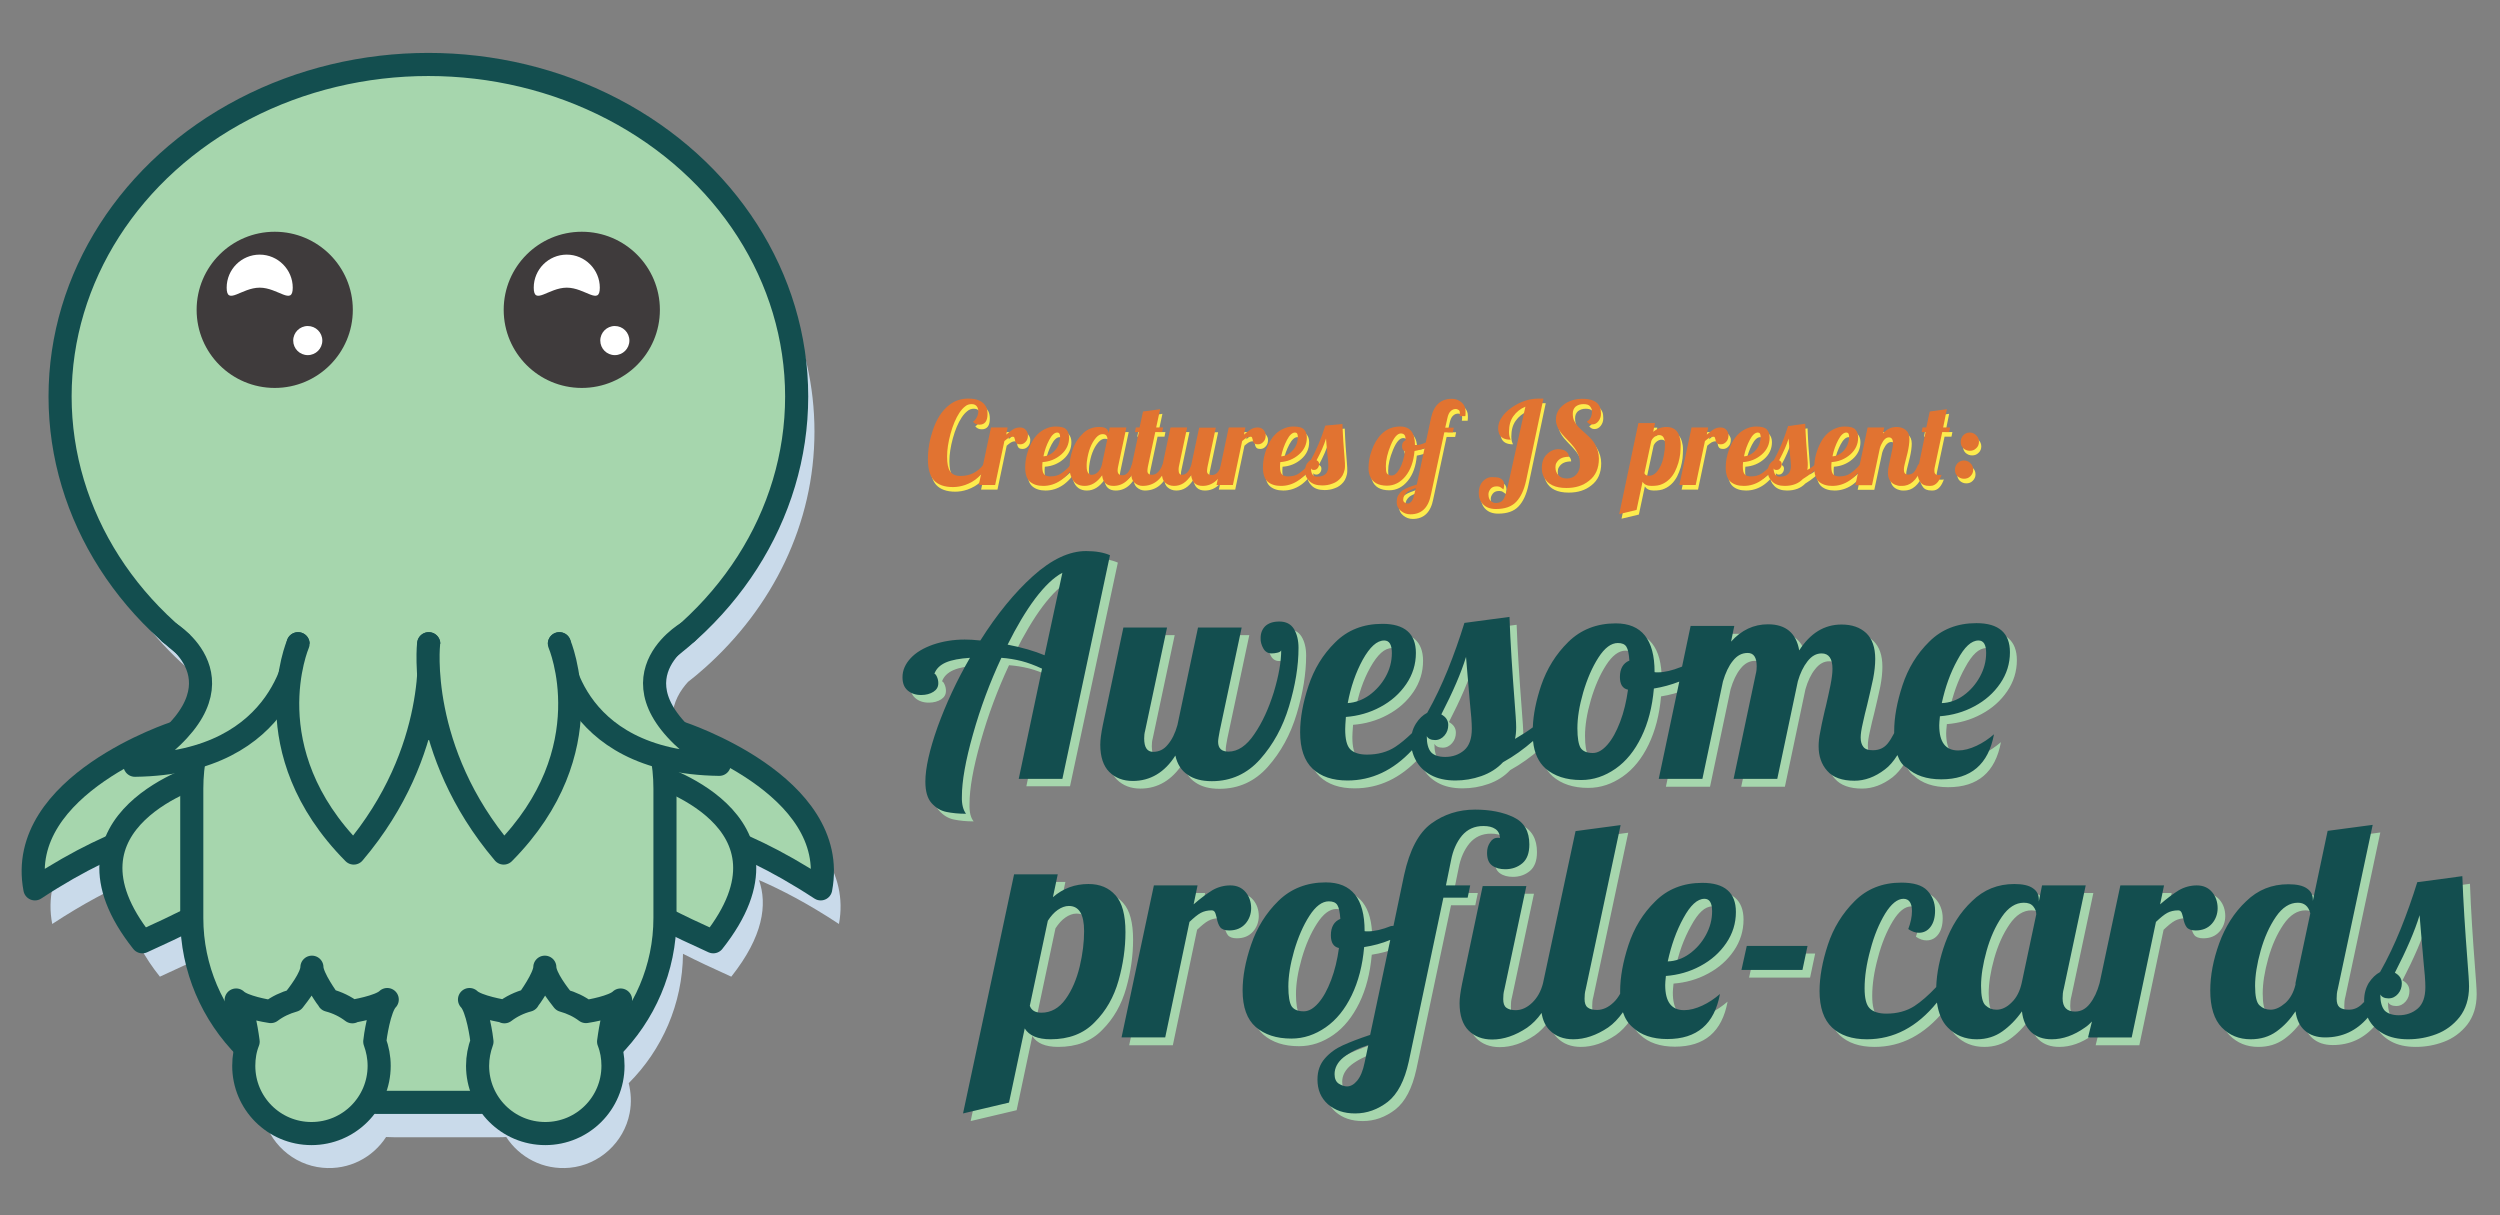 <?xml version="1.0" encoding="utf-8"?>
<svg version="1.1" id="Layer_1" xmlns="http://www.w3.org/2000/svg" xmlns:xlink="http://www.w3.org/1999/xlink" x="0px" y="0px"
	 viewBox="0 0 1082 526" style="enable-background:new 0 0 1082 526;" xml:space="preserve">
<rect x="0" y="0" width="1082" height="526" fill="#808080" stroke="none"/>
<style type="text/css">
	.st0{fill:#C9DAEA;}
	.st1{enable-background:new    ;}
	.st2{fill:#FDEC4D;}
	.st3{fill:#A6D6AD;stroke:#134E4F;stroke-width:10;stroke-linecap:round;stroke-linejoin:round;stroke-miterlimit:10;}
	.st4{fill:#3F3B3C;}
	.st5{fill:#FFFFFF;}
	.st6{fill:#A6D6AD;}
	.st7{fill:#134E4F;}
	.st8{fill:#E17331;}
</style>
<path class="st0" d="M302,332.3v0.5c-17.1-17.2-10.8-30.5-4.2-37.7c2.5-1.9,4.8-3.9,7.2-6l0,0l0,0c29.3-26.1,47.5-62.3,47.5-102.3
	c0-79.4-71.4-143.7-159.4-143.7S33.6,107.5,33.6,186.9c0,40.1,18.2,76.3,47.5,102.3l0,0l0,0c2,1.7,4,3.4,6,5.1
	c6.5,6.9,13.8,20.5-3.6,38.3v-0.3c0,0-69.5,22.5-60.9,67.6c13.4-8.8,25.1-14.9,34.6-19c-3.7,10.7-1.8,24.5,12,41.8
	c8-3.6,15.1-7,21.4-10.1c0.1,21.9,9,41.8,23.5,56.2c-1.1,4.1-1.3,8.4-0.4,13c2.4,12.7,13.1,22.4,25.9,23.6
	c11.5,1.1,21.8-4.5,27.5-13.3c1.1,0,2.2,0.1,3.4,0.1h45.2c1.1,0,2.3,0,3.4-0.1c5.7,8.8,16,14.4,27.5,13.3
	c12.8-1.2,23.5-11,25.9-23.6c0.9-4.6,0.6-8.9-0.4-13c14.4-14.4,23.3-34.2,23.5-56c6.1,3.1,13.1,6.4,20.9,9.9
	c13.8-17.4,15.7-31.2,12-41.8c9.5,4.1,21.1,10.1,34.6,19C371.5,354.8,302,332.3,302,332.3z M300.4,354.4c-1.9-0.9-3.6-1.6-5.1-2.2
	c-0.2-3.1-0.5-6.2-1.1-9.3c2.2,0.6,4.5,1.1,6.9,1.5L300.4,354.4z M91.8,343c-0.5,3-0.9,6-1,9c-1.6,0.6-3.5,1.4-5.6,2.4l-0.7-9.7
	C87,344.2,89.5,343.7,91.8,343z"/>
<g class="st1">
	<path class="st2" d="M428.4,181.2c0,3.1-1.2,4.6-3.5,4.6c-1.2,0-2.1-0.4-2.8-1.3c0.6-0.3,1.1-0.9,1.6-1.8c0.5-0.9,0.7-1.8,0.7-2.7
		c0-0.9-0.2-1.6-0.7-2.2c-0.5-0.6-1.2-0.9-2.2-0.9c-1,0-2,0.3-2.8,1c-0.9,0.7-1.7,1.6-2.5,2.8c-1.5,2.3-2.8,5.3-3.8,9
		c-1,3.6-1.5,7-1.5,9.9c0,3,0.4,5.1,1.3,6.4c0.9,1.3,2.4,2,4.5,2c4.2,0,7.5-1.7,10-5l1.1,0.5c-1.6,4-4.6,6.8-9.1,8.4
		c-1.8,0.6-3.5,0.9-5.2,0.9c0,0-0.1,0-0.1,0c-3.7,0-6.4-1-8.2-2.9c-1.7-1.9-2.6-4.9-2.6-9.1c0-4.2,0.7-8.4,2.1-12.5
		c1.6-4.9,4-8.6,7.1-11c2.4-1.9,5.2-2.8,8.3-2.8c3.9,0,6.4,1.2,7.7,3.6C428.2,179,428.4,180,428.4,181.2z"/>
	<path class="st2" d="M424.6,212l5.3-25h7.2l-0.6,3.1c0.8-0.7,1.7-1.4,2.7-2.1c1-0.7,2.1-1,3.2-1c1.2,0,2,0.4,2.6,1.1
		c0.6,0.8,0.9,1.5,0.9,2.2c0,1.2-0.3,2.2-1,2.9c-0.6,0.7-1.4,1.1-2.3,1.1c-0.9,0-1.5-0.2-1.8-0.6c-0.3-0.4-0.5-0.8-0.5-1.3
		c-0.1-0.4-0.2-0.8-0.3-1c-0.1-0.3-0.3-0.4-0.7-0.4c-0.7,0-1.3,0.2-1.8,0.5c-0.5,0.3-1.1,0.8-1.8,1.4l-4,19H424.6z"/>
	<path class="st2" d="M466.2,203c-3.7,6.2-8.3,9.3-13.7,9.3c-2.4,0-4.3-0.6-5.7-1.8c-1.4-1.2-2.1-3.3-2.1-6.1c0-3.8,1-7.5,2.9-11.1
		c1.5-2.7,3.5-4.7,6.1-5.8c1.3-0.6,2.7-0.9,4.1-0.9c2.3,0,3.9,0.4,4.7,1.3c0.8,0.9,1.2,2,1.2,3.5c0,2.8-1.1,5.3-3.4,7.3
		c-2.3,2-5,3.1-8.1,3.3c-0.1,0.9-0.1,1.6-0.1,2c0,1.7,0.3,2.8,0.9,3.4c0.6,0.5,1.4,0.8,2.5,0.8c1.9,0,3.5-0.4,4.8-1.3
		c1.3-0.9,2.7-2.1,4.2-3.8H466.2z M459.8,191c0-1.2-0.4-1.8-1.2-1.8c-1.2,0-2.4,1.1-3.5,3.2c-1.1,2.1-2,4.5-2.5,7.1
		c1.9-0.1,3.6-1,5.1-2.7C459.1,195.2,459.8,193.2,459.8,191z"/>
	<path class="st2" d="M492.9,203c-2.1,6.2-5.5,9.3-10,9.3c-2.9,0-4.6-1.5-4.9-4.6c-2.2,3.1-4.7,4.6-7.6,4.6s-4.9-1.4-5.9-4.3
		c-0.4-1-0.6-2.2-0.6-3.5c0-1.3,0.1-2.6,0.3-3.9c0.2-1.3,0.6-2.6,1-3.9c1-2.9,2.5-5.2,4.5-7.1c1.9-1.9,4.3-2.8,7-2.8
		c1.4,0,2.5,0.2,3.1,0.7c0.6,0.5,1,1.1,1,1.8v0.4l0.5-2.7h7.2l-3.6,17c-0.1,0.6-0.2,1.1-0.2,1.6c0,1.4,0.7,2.1,2.1,2.1
		c1.8,0,3.1-1.6,4.1-4.7H492.9z M480.3,191.8c0-0.3-0.1-0.7-0.4-1.2c-0.3-0.5-0.9-0.7-1.8-0.7s-1.8,0.5-2.7,1.5
		c-2.1,2.4-3.4,5.8-4,10.3c-0.1,0.7-0.1,1.4-0.1,2.2c0,1.5,0.3,2.5,0.9,3.1c0.4,0.4,0.8,0.5,1.3,0.5c1,0,1.9-0.4,2.7-1.2
		c0.8-0.8,1.4-1.9,1.7-3.2L480.3,191.8z"/>
	<path class="st2" d="M506.3,203c-2.1,6.2-5.7,9.3-10.8,9.3c-1.3,0-2.5-0.5-3.5-1.4c-1-0.9-1.5-2.5-1.5-4.6c0-0.9,0.1-2,0.4-3.3
		l3-14h-1.7l0.4-2h1.6l1.5-6.9l7.4-1l-1.7,7.9h3l-0.4,2h-3l-3.2,15c-0.1,0.6-0.2,1.2-0.2,1.8c0,1.1,0.7,1.7,2,1.7
		c1,0,1.9-0.4,2.7-1.3c0.8-0.8,1.4-1.9,1.8-3.1H506.3z"/>
	<path class="st2" d="M531.5,203c-2.1,6.2-5.5,9.3-10,9.3c-3,0-4.6-1.6-5-4.7c-2,3.2-4.4,4.7-7.4,4.7c-1.5,0-2.8-0.5-3.8-1.4
		c-1-0.9-1.5-2.5-1.5-4.6c0-0.9,0.1-2,0.4-3.3l3.4-16h7.2l-3.6,17c-0.1,0.5-0.1,1-0.1,1.4c0,1.4,0.5,2.1,1.5,2.1
		c1.8,0,3.1-1.5,4-4.4l3.4-16h7.2l-3.6,17c-0.1,0.6-0.2,1.2-0.2,1.8c0,1.1,0.7,1.7,2.1,1.7c1.9,0,3.2-1.5,4.1-4.4H531.5z"/>
	<path class="st2" d="M527.5,212l5.3-25h7.2l-0.6,3.1c0.8-0.7,1.7-1.4,2.7-2.1c1-0.7,2.1-1,3.2-1s2,0.4,2.6,1.1
		c0.6,0.8,0.9,1.5,0.9,2.2c0,1.2-0.3,2.2-1,2.9c-0.6,0.7-1.4,1.1-2.3,1.1c-0.9,0-1.5-0.2-1.8-0.6c-0.3-0.4-0.5-0.8-0.5-1.3
		c-0.1-0.4-0.2-0.8-0.3-1c-0.1-0.3-0.3-0.4-0.7-0.4c-0.7,0-1.3,0.2-1.8,0.5c-0.5,0.3-1.1,0.8-1.8,1.4l-4,19H527.5z"/>
	<path class="st2" d="M569.1,203c-3.7,6.2-8.3,9.3-13.7,9.3c-2.4,0-4.3-0.6-5.7-1.8c-1.4-1.2-2.1-3.3-2.1-6.1c0-3.8,1-7.5,2.9-11.1
		c1.5-2.7,3.5-4.7,6.1-5.8c1.3-0.6,2.7-0.9,4.1-0.9c2.3,0,3.9,0.4,4.7,1.3c0.8,0.9,1.2,2,1.2,3.5c0,2.8-1.1,5.3-3.4,7.3
		c-2.3,2-5,3.1-8.1,3.3c-0.1,0.9-0.1,1.6-0.1,2c0,1.7,0.3,2.8,0.9,3.4c0.6,0.5,1.4,0.8,2.5,0.8c1.9,0,3.5-0.4,4.8-1.3
		c1.3-0.9,2.7-2.1,4.2-3.8H569.1z M562.7,191c0-1.2-0.4-1.8-1.2-1.8c-1.2,0-2.4,1.1-3.5,3.2c-1.1,2.1-2,4.5-2.5,7.1
		c1.9-0.1,3.6-1,5.1-2.7S562.7,193.2,562.7,191z"/>
	<path class="st2" d="M582,185.5c0.1,3.1,0.3,5.7,0.4,7.8l0.6,7.9c0.1,0.8,0.1,1.7,0.1,2.6c0,1-0.2,1.9-0.5,2.7
		c-0.3,0.9-0.7,1.6-1.2,2.2c-1,1.2-2.2,2.1-3.7,2.6c-1.5,0.6-3,0.8-4.4,0.8c-2.5,0-4.3-0.6-5.6-1.9c-1.3-1.3-1.9-2.6-1.9-4.1
		c0-1.4,0.3-2.6,0.8-3.4c0.6-0.8,1.2-1.4,1.8-1.7c2.3-4.2,4.4-9.1,6.2-14.8L582,185.5z M571.1,208.3c3.2,0,4.8-1.5,4.8-4.6
		c0-0.9-0.1-1.9-0.2-3.1l-0.3-2.9c-0.2-1.8-0.3-3.8-0.5-5.9c-0.8,2.7-2.2,5.9-4.1,9.4c0.8,0.4,1.1,0.9,1.1,1.6
		c0,0.7-0.2,1.3-0.6,1.8c-0.4,0.5-0.9,0.8-1.6,0.8s-1.1-0.2-1.3-0.7C568.4,207.2,569.3,208.3,571.1,208.3z"/>
	<path class="st2" d="M622.1,193c-2,2.1-5,3.5-8.9,4.2c-0.4,4.6-1.7,8.2-3.9,10.9c-2.2,2.7-4.9,4.1-8,4.1c-3.8,0-6.3-1.4-7.4-4.2
		c-0.4-1-0.6-2.1-0.6-3.3c0-1.2,0.1-2.4,0.3-3.7c0.2-1.2,0.5-2.5,1-3.8c1-3,2.4-5.4,4.3-7.3c2.2-2.2,4.9-3.3,8.1-3.3
		c4.3,0,6.4,2.7,6.4,8v0c0.2,0,0.4,0,0.8,0c0.9,0,2-0.3,3.5-0.9c1.4-0.6,2.7-1.3,4-2.1L622.1,193z M609.1,197.3
		c-0.9-0.2-1.3-1-1.3-2.2c0-1.3,0.5-2.1,1.6-2.6c-0.1-1.1-0.2-1.8-0.5-2.2s-0.8-0.7-1.6-0.7c-1.5,0-3,1.7-4.4,5.1
		c-1.4,3.4-2.1,6.4-2.1,9c0,1.6,0.1,2.6,0.4,3.1c0.3,0.4,0.6,0.7,0.9,0.8c0.3,0.1,0.8,0.2,1.3,0.2c1.1,0,2.3-1,3.4-3
		S608.7,200.2,609.1,197.3z"/>
	<path class="st2" d="M632.7,182c0.1-0.5,0.1-1,0.1-1.5c0-0.5-0.2-0.9-0.6-1.1c-0.4-0.3-0.8-0.4-1.1-0.4c-0.8,0-1.6,0.3-2.2,0.9
		c-0.7,0.6-1.2,1.7-1.5,3.2l-0.9,4h3.7l-0.4,2h-3.7l-5.8,27c-1.1,5.7-4.1,8.5-8.9,8.5c-1.5,0-2.9-0.5-4.1-1.5
		c-1.2-1-1.8-2.2-1.8-3.6c0-1.4,0.2-2.4,0.7-3.2c0.5-0.8,1.1-1.5,1.9-2.1c1.1-0.8,3.2-1.6,6.1-2.5l6.1-28.6c1.2-5.7,4.2-8.5,9.1-8.5
		c1.5,0,2.9,0.5,4.1,1.5c1.2,1,1.8,2.3,1.8,3.9c0,0.8,0,1.4-0.1,2.1H632.7z M613.8,213.2c-1.8,0.6-3,1.2-3.7,1.7
		c-1.2,1-1.8,2.1-1.8,3.4c0,0.7,0.4,1.2,1.2,1.5c0.2,0.1,0.6,0.1,1,0.1s0.9-0.3,1.4-0.9c0.5-0.6,0.9-1.6,1.2-3.1L613.8,213.2z"/>
	<path class="st2" d="M661.2,178c-2.2,0.9-3.9,2.3-5.2,4.1c-1.3,1.8-1.9,4.1-1.9,6.8c0,1.3,0.2,2.3,0.6,3.1c0.1,0.1,0.1,0.2,0.1,0.3
		c-2.7,0-4.3-0.9-5-2.6c-0.2-0.6-0.4-1.4-0.4-2.3c0-1.7,0.5-3.3,1.6-4.8c1-1.6,2.4-2.9,4.1-4.1c3.8-2.7,7.8-4,11.9-4h2l-7.5,35.5
		c-0.9,4.1-2.3,7.1-4.3,9.2c-2,2.1-4.9,3.1-8.8,3.1c-2.4,0-4.2-0.7-5.5-2c-1.3-1.3-1.9-2.9-1.9-4.9c0-1.9,0.5-3.6,1.6-4.9
		c1.1-1.3,2.5-2,4.1-2s2.8,0.1,3.4,0.4c1.3,0.6,1.9,1.5,1.9,2.9c0,0.6-0.1,1.3-0.3,2c-0.9-0.7-1.6-1.2-2-1.2c-0.4-0.1-0.7-0.1-1-0.1
		c-1.2,0-2,0.4-2.6,1.1c-0.6,0.8-0.9,1.5-0.9,2.3c0,1.3,0.3,2.3,1,2.9c0.7,0.6,1.4,0.9,2.1,0.9c1.4,0,2.4-0.4,3.1-1.2
		c0.7-0.8,1.3-2.5,1.9-4.9L661.2,178z"/>
	<path class="st2" d="M687.8,184.5c1.5-0.9,2.2-2.4,2.2-4.6c0-0.7-0.3-1.3-0.8-2s-1.5-1-2.9-1s-2.5,0.4-3.4,1.1
		c-0.8,0.8-1.2,1.7-1.2,3s0.2,2.2,0.5,2.9c0.6,1.4,1.6,2.7,3.1,4l2.1,1.9c1.8,1.6,3.1,3,3.7,4.1c1.3,2.2,1.9,4.4,1.9,6.6
		c0,4.2-1.4,7.4-4.3,9.6c-2.6,2.1-5.8,3.1-9.8,3.1c-4.9,0-8.1-1.6-9.7-4.7c-0.6-1.1-0.9-2.4-0.9-3.8c0-2.6,0.7-4.7,2.2-6.1
		c1.5-1.5,3.2-2.2,5-2.2s3.2,0.6,4,1.7c0.3,0.4,0.5,1,0.5,1.6c-2.6,0-4.3,0.8-5.3,2.5c-0.4,0.6-0.5,1.3-0.5,2c0,1.4,0.4,2.6,1.3,3.5
		c0.8,0.9,2.1,1.4,3.7,1.4s3-0.6,4-1.7c1.1-1.2,1.6-2.6,1.6-4.4c0-1.8-0.3-3.2-0.8-4.4c-0.5-1.1-1.1-2.2-1.9-3.2
		c-0.8-1-1.6-1.9-2.5-2.8c-0.9-0.9-1.7-1.8-2.5-2.7c-1.8-2.1-2.7-4.2-2.7-6.3c0-2.6,1.1-4.7,3.3-6.4c2.2-1.7,5-2.6,8.2-2.6
		c4,0,6.6,1.2,7.6,3.7c0.3,0.7,0.4,1.6,0.4,2.8c0,1.2-0.4,2.3-1.1,3.2c-0.7,0.9-1.6,1.4-2.7,1.4S688.4,185.2,687.8,184.5z"/>
	<path class="st2" d="M711.9,210.5l-2.6,12.2l-7.5,1.8l8.3-39.4h7.2l-0.8,3.8c1.7-1.4,3.6-2.1,5.8-2.1c2.9,0,4.8,1.4,5.6,4.2
		c0.3,1,0.5,2.2,0.5,3.5c0,1.3-0.1,2.6-0.2,3.9c-0.2,1.3-0.4,2.6-0.8,3.9c-0.4,1.3-0.9,2.6-1.5,3.8c-0.6,1.2-1.4,2.3-2.3,3.2
		c-0.9,0.9-2,1.7-3.2,2.2c-1.2,0.6-2.8,0.8-4.7,0.8C713.9,212.3,712.6,211.7,711.9,210.5z M721.6,194.5c0-2.8-0.8-4.2-2.5-4.2
		c-0.6,0-1.2,0.2-1.8,0.6c-0.6,0.4-1.2,1-1.6,1.9l-3,14c0.3,0.8,1,1.1,2.1,1.1c1.1,0,2.1-0.5,3-1.4c1.7-1.9,2.9-4.5,3.4-8
		C721.5,197,721.6,195.7,721.6,194.5z"/>
	<path class="st2" d="M727.8,212l5.3-25h7.2l-0.6,3.1c0.8-0.7,1.7-1.4,2.7-2.1c1-0.7,2.1-1,3.2-1c1.2,0,2,0.4,2.6,1.1
		c0.6,0.8,0.9,1.5,0.9,2.2c0,1.2-0.3,2.2-1,2.9c-0.6,0.7-1.4,1.1-2.3,1.1c-0.9,0-1.5-0.2-1.8-0.6c-0.3-0.4-0.5-0.8-0.5-1.3
		c-0.1-0.4-0.2-0.8-0.3-1c-0.1-0.3-0.3-0.4-0.7-0.4c-0.7,0-1.3,0.2-1.8,0.5c-0.5,0.3-1.1,0.8-1.8,1.4l-4,19H727.8z"/>
	<path class="st2" d="M769.4,203c-3.7,6.2-8.3,9.3-13.7,9.3c-2.4,0-4.3-0.6-5.7-1.8c-1.4-1.2-2.1-3.3-2.1-6.1c0-3.8,1-7.5,2.9-11.1
		c1.5-2.7,3.5-4.7,6.1-5.8c1.3-0.6,2.7-0.9,4.1-0.9c2.3,0,3.9,0.4,4.7,1.3c0.8,0.9,1.2,2,1.2,3.5c0,2.8-1.1,5.3-3.4,7.3
		c-2.3,2-5,3.1-8.1,3.3c-0.1,0.9-0.1,1.6-0.1,2c0,1.7,0.3,2.8,0.9,3.4c0.6,0.5,1.4,0.8,2.5,0.8c1.9,0,3.5-0.4,4.8-1.3
		c1.3-0.9,2.7-2.1,4.2-3.8H769.4z M763,191c0-1.2-0.4-1.8-1.2-1.8c-1.2,0-2.4,1.1-3.5,3.2c-1.1,2.1-2,4.5-2.5,7.1
		c1.9-0.1,3.6-1,5.1-2.7C762.3,195.2,763,193.2,763,191z"/>
	<path class="st2" d="M788.9,203c-2.1,2.4-4.6,4.5-7.6,6.3c-1.9,2-4.5,3-7.9,3c-2.3,0-4.1-0.6-5.4-1.9c-1.3-1.3-1.9-2.6-1.9-4.1
		c0-1.4,0.3-2.6,0.8-3.4c0.6-0.8,1.2-1.4,1.8-1.7c2.3-4.2,4.4-9.1,6.2-14.8l7.4-1c0.1,3.1,0.3,5.7,0.4,7.8l0.6,7.9
		c0.1,0.8,0.1,1.6,0.1,2.3c0,0.8-0.1,1.4-0.2,2c1.5-0.8,2.7-1.7,3.6-2.5H788.9z M771.3,208.3c3.2,0,4.8-1.5,4.8-4.6
		c0-0.9-0.1-1.9-0.2-3.1l-0.3-2.9c-0.2-1.8-0.3-3.8-0.5-5.9c-0.8,2.7-2.2,5.9-4.1,9.4c0.8,0.4,1.1,0.9,1.1,1.6
		c0,0.7-0.2,1.3-0.6,1.8c-0.4,0.5-0.9,0.8-1.6,0.8c-0.7,0-1.1-0.2-1.3-0.7C768.7,207.2,769.6,208.3,771.3,208.3z"/>
	<path class="st2" d="M807.7,203c-3.7,6.2-8.3,9.3-13.7,9.3c-2.4,0-4.3-0.6-5.7-1.8c-1.4-1.2-2.1-3.3-2.1-6.1c0-3.8,1-7.5,2.9-11.1
		c1.5-2.7,3.5-4.7,6.1-5.8c1.3-0.6,2.7-0.9,4.1-0.9c2.3,0,3.9,0.4,4.7,1.3c0.8,0.9,1.2,2,1.2,3.5c0,2.8-1.1,5.3-3.4,7.3
		c-2.3,2-5,3.1-8.1,3.3c-0.1,0.9-0.1,1.6-0.1,2c0,1.7,0.3,2.8,0.9,3.4c0.6,0.5,1.4,0.8,2.5,0.8c1.9,0,3.5-0.4,4.8-1.3
		c1.3-0.9,2.7-2.1,4.2-3.8H807.7z M801.3,191c0-1.2-0.4-1.8-1.2-1.8c-1.2,0-2.4,1.1-3.5,3.2c-1.1,2.1-2,4.5-2.5,7.1
		c1.9-0.1,3.6-1,5.1-2.7C800.5,195.2,801.3,193.2,801.3,191z"/>
	<path class="st2" d="M825,205.3c0,1.4,0.6,2.1,1.8,2.1c1.1,0,2-0.4,2.6-1.1c0.6-0.7,1.2-1.8,1.8-3.3h2.1c-1.9,5.6-4.6,8.7-7.9,9.2
		c-0.5,0.1-1.2,0.1-1.9,0.1c-0.8,0-1.5-0.2-2.3-0.5c-2.1-0.9-3.1-2.6-3.1-5.2c0-1.4,0.4-3.5,1.1-6.5c0.7-3,1.1-5.1,1.1-6.2
		c0-1.7-0.6-2.6-1.8-2.6c-1.2,0-2.3,1-3.2,2.9c-0.3,0.5-0.5,1.1-0.7,1.8l-3.4,16h-7.2l5.3-25h7.2l-0.5,2.6c1.6-1.9,3.6-2.8,5.8-2.8
		c1.6,0,2.9,0.4,4,1.3c1.1,0.9,1.6,2.2,1.6,3.9c0,1.7-0.3,3.7-0.8,5.9l-1.2,4.8C825.1,203.8,825,204.6,825,205.3z"/>
	<path class="st2" d="M834.4,189h-1.7l0.4-2h1.6l1.5-6.9l7.4-1L842,187h3l-0.4,2h-3l-3.2,15c-0.2,0.6-0.2,1.2-0.2,1.8s0.1,1,0.4,1.3
		c0.2,0.3,0.7,0.5,1.3,0.5c0.6,0,1.1,0,1.4-0.1c-1,2.8-2.3,4.3-4,4.7c-0.5,0.1-0.9,0.1-1.3,0.1c-1.8,0-3.1-0.5-3.8-1.6
		c-0.8-1.1-1.2-2.2-1.2-3.5c0-1.2,0.1-2.3,0.3-3.2L834.4,189z"/>
	<path class="st2" d="M855,205.3c0,1.1-0.4,2-1.2,2.8c-0.8,0.8-1.7,1.1-2.8,1.1c-1.1,0-2-0.4-2.8-1.1c-0.8-0.8-1.1-1.7-1.1-2.8
		c0-1.1,0.4-2,1.1-2.8c0.8-0.8,1.7-1.2,2.8-1.2c1.1,0,2.1,0.4,2.8,1.2C854.6,203.2,855,204.2,855,205.3z M856.3,190.4
		c0.8,0.8,1.2,1.7,1.2,2.8c0,1.1-0.4,2.1-1.2,2.8c-0.8,0.8-1.7,1.1-2.8,1.1c-1.1,0-2-0.4-2.8-1.1c-0.8-0.8-1.1-1.7-1.1-2.8
		c0-1.1,0.4-2,1.1-2.8c0.8-0.8,1.7-1.2,2.8-1.2C854.6,189.2,855.5,189.6,856.3,190.4z"/>
</g>
<path class="st3" d="M76,317.1c0,0-69.5,22.5-60.9,67.6C54.8,358.6,78.8,357,78.8,357"/>
<path class="st3" d="M88.5,334.9c0,0-69,19.6-26.9,72.7c64-28.9,67.4-41.4,67.4-41.4"/>
<path class="st3" d="M294.3,317.1c0,0,69.5,22.5,60.9,67.6c-39.8-26.1-63.7-27.7-63.7-27.7"/>
<path class="st3" d="M281.8,334.9c0,0,69,19.6,26.9,72.7c-64-28.9-67.4-41.4-67.4-41.4"/>
<path class="st3" d="M208,477.1h-45.2c-43.9,0-79.8-35.9-79.8-79.8v-56c0-43.9,35.9-79.8,79.8-79.8H208c43.9,0,79.8,35.9,79.8,79.8
	v56C287.8,441.2,251.9,477.1,208,477.1z"/>
<ellipse class="st3" cx="185.4" cy="171.6" rx="159.4" ry="143.7"/>
<g>
	<path class="st3" d="M73.5,274c0,0,38.3,23.3-15.1,57.2c67-0.9,70.6-52.6,70.6-52.6"/>
	<path class="st3" d="M129,278.6c0,0-19.9,46.2,24.1,90.6c37.7-44.4,32.5-90.6,32.5-90.6"/>
	<path class="st3" d="M297.3,273.9c0,0-39.4,22.9,14,56.9c-67-0.9-69.2-52.2-69.2-52.2"/>
	<path class="st3" d="M242.1,278.6c0,0,19.9,46.2-24.1,90.6c-37.7-44.4-32.5-90.6-32.5-90.6"/>
</g>
<g>
	<circle class="st4" cx="118.9" cy="134.1" r="33.8"/>
	<path class="st5" d="M126.7,124.5c0,7.9-6.4,0-14.3,0s-14.3,7.9-14.3,0s6.4-14.3,14.3-14.3S126.7,116.7,126.7,124.5z"/>
	<circle class="st5" cx="133.2" cy="147.4" r="6.3"/>
	<circle class="st4" cx="251.8" cy="134.1" r="33.8"/>
	<path class="st5" d="M259.6,124.5c0,7.9-6.4,0-14.3,0s-14.3,7.9-14.3,0s6.4-14.3,14.3-14.3S259.6,116.7,259.6,124.5z"/>
	<circle class="st5" cx="266.1" cy="147.4" r="6.3"/>
</g>
<path class="st3" d="M167.6,432.6c-3.2,3.2-15.2,5.1-15.2,5.1l0.1,0.2c-3-2.3-6.5-4-10.3-5c-0.1-0.2-7.2-9.8-7.2-14.3
	c0,4.4-6.1,12.1-7.9,14.4c-3.6,1-7,2.6-9.9,4.8c-1.5-0.2-12-2-15-5c3.5,3.5,5,16.9,5.2,18c-1.3,3.3-1.9,6.8-1.9,10.5
	c0,16.2,13.1,29.3,29.3,29.3s29.3-13.1,29.3-29.3c0-3.7-0.7-7.2-1.9-10.5C162.3,449.5,164.1,436.1,167.6,432.6z"/>
<path class="st3" d="M203.2,432.6c3.2,3.2,15.2,5.1,15.2,5.1l-0.1,0.2c3-2.3,6.5-4,10.3-5c0.1-0.2,7.2-9.8,7.2-14.3
	c0,4.4,6.1,12.1,7.9,14.4c3.6,1,7,2.6,9.9,4.8c1.5-0.2,12-2,15-5c-3.5,3.5-5,16.9-5.2,18c1.3,3.3,1.9,6.8,1.9,10.5
	c0,16.2-13.1,29.3-29.3,29.3s-29.3-13.1-29.3-29.3c0-3.7,0.7-7.2,1.9-10.5C208.5,449.5,206.7,436.1,203.2,432.6z"/>
<g>
	<path class="st6" d="M1026.5,437.1c0-0.3,0-0.5,0-0.8c0-2.9,0.7-5.4,2-7.6c1.4-2.1,3-3.7,4.9-4.7c3.4-6,6.3-12.2,8.9-18.6
		c2.7-6.7,5.1-13.5,7.2-20.3l19.5-2.6c0.4,11.2,1.2,23.4,2.2,36.4c0.4,5.3,0.7,9.1,0.7,11.4c0,5.3-1.4,9.7-4.1,13.2
		c-2.7,3.4-6.1,5.9-10.1,7.4s-8,2.2-12.2,2.2s-7.8-0.8-10.7-2.4c-2.9-1.6-5-3.7-6.4-6.3c-0.1-0.2-0.2-0.4-0.3-0.7
		c-4.9,5.7-11,8.6-18.5,8.6c-3.6,0-6.5-1-8.7-2.9s-3.6-4.7-4.1-8.4c-2.3,3.5-5,6.4-8.2,8.7c-3.2,2.3-6.9,3.4-11.2,3.4
		c-5,0-9.2-1.7-12.5-5.1s-5-8.8-5-16c0-6.5,1.3-13.3,3.9-20.5c2.6-7.1,6.4-13.2,11.6-18.1c5.1-5,11.2-7.4,18.3-7.4
		c3.6,0,6.3,0.6,8,1.8c1.8,1.2,2.6,2.8,2.6,4.9v0.5l6.4-30.3l19.5-2.6l-15.1,71c-0.4,1.4-0.5,2.8-0.5,4.2c0,1.8,0.4,3,1.3,3.7
		c0.8,0.7,2.2,1.1,4.1,1.1c2.5,0,4.6-1.1,6.4-3.2L1026.5,437.1L1026.5,437.1z M908.7,445.4c-1,1-1.9,1.9-3,2.6
		c-4.8,3.4-9.6,5.1-14.4,5.1c-3.7,0-6.6-1-8.9-3.1c-2.2-2.1-3.6-5.1-4-9c-2.5,3.6-5.4,6.5-8.5,8.7s-6.8,3.4-11.1,3.4
		c-5,0-9.2-1.7-12.5-5.1c-2.5-2.5-4-6.1-4.7-10.8c-8.6,10.6-18.7,15.9-30.3,15.9c-6.5,0-11.5-1.7-15.1-5.1s-5.4-8.7-5.4-15.8
		c0-6.1,1.2-12.7,3.6-20c2.4-7.3,6.3-13.6,11.6-18.9s12-8,20.2-8c5.3,0,9,1.1,11.2,3.4s3.4,5.2,3.4,8.7c0,3.1-0.7,5.4-2,7.1
		s-3,2.5-5,2.5c-1.5,0-3-0.5-4.6-1.6c1.1-2.9,1.6-5.5,1.6-7.8c0-1.7-0.3-3-0.9-3.9c-0.6-1-1.5-1.4-2.8-1.4c-2.6,0-5.3,2.1-7.9,6.4
		c-2.6,4.3-4.8,9.5-6.4,15.7c-1.7,6.1-2.5,11.7-2.5,16.6c0,4.3,0.7,7.2,2.2,8.7s3.9,2.3,7.2,2.3c4.7,0,8.8-1.1,12.2-3.3
		c2.9-1.9,6-4.6,9.4-8.2c0.2-6.1,1.5-12.5,3.9-19.1c2.6-7.1,6.4-13.2,11.6-18.1c5.1-5,11.2-7.4,18.3-7.4c3.6,0,6.3,0.6,8,1.8
		c1.8,1.2,2.6,2.8,2.6,4.9v0.9l1.4-7H906l-9.5,44.7c-0.4,1.4-0.5,2.8-0.5,4.2c0,3.8,1.8,5.7,5.4,5.7c2.5,0,4.6-1.1,6.4-3.4
		c1.8-2.3,3.2-5.2,4.2-8.9l9-42.3h18.9l-1.7,8.2c3-2.6,5.7-4.6,8.1-6c2.4-1.4,5.1-2.1,7.8-2.1c2.8,0,5,1,6.6,2.9s2.4,4.3,2.4,7
		c0,2.5-0.9,4.9-2.5,6.7c-1.7,1.9-4,2.9-7,2.9c-1.9,0-3.2-0.5-3.9-1.4s-1.2-2.3-1.5-4c-0.3-1.1-0.5-2-0.8-2.5s-0.7-0.8-1.4-0.8
		c-1.8,0-3.4,0.4-4.7,1.1s-2.9,2-4.9,3.9l-10.5,50H907L908.7,445.4L908.7,445.4z M705.7,441.4c-2,2.8-4.1,5-6.4,6.6
		c-5.1,3.4-10.1,5.1-15.1,5.1c-4.2,0-7.6-1.3-10.2-3.9c-1.8-1.8-3-4.3-3.5-7.5c-1.9,2.7-4,4.8-6.3,6.4c-5.1,3.4-10.1,5.1-15.1,5.1
		c-4.2,0-7.6-1.3-10.2-3.9c-2.6-2.6-3.9-6.6-3.9-11.8c0-2.2,0.4-5,1.1-8.5l8.9-42.2h18.9l-9.5,44.7c-0.4,1.4-0.5,2.8-0.5,4.2
		c0,1.8,0.4,3,1.3,3.7c0.8,0.7,2.2,1.1,4.1,1.1c2.5,0,4.9-1.1,7.1-3.2c2.2-2.2,3.8-4.9,4.7-8.4l14.1-65.9l19.5-2.6l-15.1,71
		c-0.4,1.4-0.5,2.8-0.5,4.2c0,1.8,0.4,3,1.3,3.7c0.8,0.7,2.2,1.1,4.1,1.1c2.5,0,4.9-1.1,7.1-3.2c1.2-1.1,2.1-2.4,2.9-3.8
		c0-0.4,0-0.7,0-1.1c0-6,1.2-12.7,3.6-20c2.4-7.3,6.2-13.6,11.6-18.9c5.3-5.3,12.1-8,20.4-8c9.6,0,14.5,4.2,14.5,12.6
		c0,4.9-1.4,9.4-4.2,13.5s-6.5,7.4-11.2,9.9c-4.6,2.5-9.7,3.9-14.9,4.3c-0.2,1.9-0.3,3.2-0.3,3.9c0,7.3,2.7,10.9,8.2,10.9
		c2.5,0,5.1-0.7,7.9-2c2.8-1.3,5.3-3,7.6-5c-2.4,13-9.9,19.5-22.8,19.5c-6.4,0-11.4-1.7-15-5.1C708,446.3,706.6,444.1,705.7,441.4
		L705.7,441.4z M606.4,404l4.6-22c2.4-10.9,6.3-18.3,11.8-22.3s11.8-6,18.9-6c6.6,0,12.1,1.1,16.7,3.3c4.6,2.2,6.8,6.1,6.8,11.8
		c0,3.7-1,6.4-3,8.1s-4.5,2.6-7.4,2.6c-2.3,0-4.2-0.5-5.7-1.6s-2.2-2.9-2.2-5.5c0-1.7,0.4-3.2,1.3-4.5c0.8-1.3,1.9-2,3.2-2
		c0.6,0,1,0,1.1,0.1c-0.1-1.8-0.8-3.1-2-3.9c-1.3-0.9-3-1.3-5.2-1.3c-3.9,0-6.9,1.4-9.3,4.2c-2.3,2.8-3.9,6.4-4.7,10.7l-2.2,10.8
		h10.5l-1.1,5.3H628l-15,71c-1.8,8.2-4.8,14-9.1,17.4c-4.3,3.3-9,5-14.1,5c-4.8,0-8.7-1.3-11.8-4c-3-2.7-4.5-6.2-4.5-10.7
		c0-3.7,1.1-6.7,3.2-9.1c2.1-2.4,4.7-4.3,7.8-5.7c3.1-1.4,7-2.9,11.8-4.5l8.7-41.1c-3.6,1.5-7.4,2.5-11.3,3.1
		c-0.7,8-2.5,15-5.4,20.9s-6.6,10.6-11.2,13.8c-4.6,3.2-9.5,4.9-14.9,4.9c-6.5,0-11.6-1.7-15.4-5c-3.8-3.3-5.7-8.6-5.7-15.8
		c0-6,1.2-12.6,3.7-19.9s6.4-13.6,11.8-18.9c5.4-5.3,12.3-8,20.5-8c11.2,0,16.8,7,16.8,21v0.1c0.3,0.1,0.7,0.1,1.4,0.1
		c2.9,0,6.2-0.8,10-2.3C605.9,404.3,606.1,404.1,606.4,404L606.4,404z M442.2,381.7h18.9l-2.1,9.9c4.4-3.8,9.5-5.7,15.4-5.7
		c4.9,0,8.8,1.6,11.7,4.9c2.9,3.2,4.3,8.5,4.3,15.9c0,6.9-1,13.9-3,21s-5.4,13.1-10.3,18c-4.8,5-11.2,7.4-19.1,7.4
		c-5.6,0-9.3-1.6-11.2-4.7l-6.8,32.1l-19.9,4.7L442.2,381.7L442.2,381.7z M502.7,386.5h18.9l-1.7,8.2c3-2.6,5.7-4.6,8.1-6
		c2.4-1.4,5.1-2.1,7.8-2.1c2.8,0,5,1,6.6,2.9s2.4,4.3,2.4,7c0,2.5-0.9,4.9-2.5,6.7c-1.7,1.9-4,2.9-7,2.9c-1.9,0-3.2-0.5-3.9-1.4
		s-1.2-2.3-1.5-4c-0.3-1.1-0.5-2-0.8-2.5s-0.7-0.8-1.4-0.8c-1.8,0-3.4,0.4-4.7,1.1s-2.9,2-4.9,3.9l-10.5,50h-18.9L502.7,386.5
		L502.7,386.5z M759.3,412.7h26.3l-2.2,10.4H757L759.3,412.7L759.3,412.7z M454,441.6c4.2,0,7.7-2,10.5-5.9s4.8-8.7,6.1-14.1
		c1.3-5.5,1.9-10.6,1.9-15.3c0-7.3-2.2-10.9-6.6-10.9c-1.6,0-3.2,0.6-4.8,1.7c-1.6,1.1-3,2.7-4.3,4.7l-7.8,36.8
		C449.7,440.6,451.4,441.6,454,441.6z M567.6,441c2.1,0,4.2-1.2,6.3-3.6s3.9-5.7,5.5-9.9c1.6-4.2,2.7-8.8,3.4-13.9
		c-2.4-0.5-3.5-2.4-3.5-5.5c0-3.6,1.4-6,4.1-7.1c-0.2-2.9-0.6-4.9-1.3-6s-1.9-1.6-3.7-1.6c-2.9,0-5.7,2.1-8.4,6.3
		c-2.7,4.2-4.9,9.2-6.6,15.1c-1.7,5.9-2.5,11-2.5,15.5c0,4.2,0.5,7,1.4,8.5C563.3,440.3,565.1,441,567.6,441z M586.3,473.5
		c1.5,0,3-0.8,4.4-2.5s2.5-4.3,3.2-7.8l1.6-7.6c-4.5,1.4-8,3.2-10.7,5.3c-2.6,2.1-3.9,4.6-3.9,7.3c0,1.9,0.6,3.3,1.8,4.1
		S585.2,473.5,586.3,473.5L586.3,473.5z M725.1,419.4c3.3-0.1,6.5-1.2,9.4-3.3c2.9-2.1,5.3-4.8,7.1-8.1c1.8-3.3,2.7-6.7,2.7-10.3
		c0-3.6-1.1-5.4-3.3-5.4c-3.1,0-6.1,2.8-9.1,8.4C728.8,406.2,726.5,412.5,725.1,419.4L725.1,419.4z M867.4,440.3
		c2.2,0,4.4-1,6.5-3.1c2.2-2.1,3.6-4.9,4.4-8.5l6.3-29.7c0-1.1-0.4-2.3-1.3-3.4c-0.9-1.1-2.2-1.6-4.1-1.6c-3.5,0-6.7,2-9.5,6.1
		s-5,9-6.6,14.7s-2.4,10.8-2.4,15.2s0.6,7.2,1.9,8.4C864,439.7,865.5,440.3,867.4,440.3L867.4,440.3z M986,440.3
		c2.1,0,4.2-1,6.4-2.9c2.1-1.9,3.6-4.6,4.4-8v-0.7l6.4-30.1c-0.8-3.1-2.6-4.6-5.4-4.6c-3.5,0-6.7,2-9.5,6.1s-5,9-6.6,14.7
		s-2.4,10.8-2.4,15.2c0,4.4,0.6,7.2,1.9,8.4C982.6,439.7,984.1,440.3,986,440.3L986,440.3z M1041.5,442.7c3.2,0,6-1,8.2-2.9
		s3.3-5,3.3-9.3c0-2.6-0.3-6.3-0.8-11c-0.9-10-1.4-16.7-1.7-20.1c-2.1,6.9-5.7,15.2-10.7,24.9c2,1.1,3,2.6,3,4.6
		c0,1.7-0.5,3.2-1.6,4.5s-2.5,2-4.1,2c-1.8,0-3-0.6-3.6-1.7c0,3.2,0.6,5.5,1.9,7C1036.6,441.9,1038.7,442.7,1041.5,442.7z
		 M824.5,330.1c-1.7,2.7-3.5,4.8-5.4,6.3c-4.3,3.3-8.7,4.9-13.2,4.9c-5.3,0-9.3-1.4-11.8-4.3c-2.5-2.8-3.7-6.4-3.7-10.6
		c0-1.8,0.2-3.9,0.7-6.2c0.4-2.3,0.9-4.6,1.4-6.8c0.5-2.2,0.8-3.6,1-4.2c0.7-3.1,1.4-6.1,2-9.1s0.9-5.4,0.9-7.2
		c0-4.5-1.6-6.7-4.7-6.7c-2.3,0-4.3,1.1-6.1,3.4c-1.8,2.2-3.2,5.2-4.2,8.7l-8.9,42.2h-18.9l9.6-45.4c0.3-1.1,0.4-2.2,0.4-3.3
		c0-3.9-1.3-5.8-3.9-5.8c-2.5,0-4.6,1.1-6.4,3.4c-1.8,2.2-3.2,5.2-4.3,8.9l-8.9,42.2H721l8.9-42.1c-3.6,1.4-7.2,2.4-11,3
		c-0.7,8-2.5,14.9-5.4,20.9s-6.6,10.6-11.2,13.8c-4.6,3.2-9.5,4.9-14.9,4.9c-6.5,0-11.6-1.7-15.4-5c-3-2.7-4.9-6.6-5.4-11.9
		c-4,3.5-8.3,6.6-13,9.2c-2.5,2.7-5.7,4.7-9.4,6s-7.5,1.9-11.2,1.9c-4.2,0-7.8-0.8-10.7-2.4s-5-3.7-6.4-6.3
		c-0.8-1.4-1.3-2.8-1.7-4.4c-8.1,8.7-17.4,13.1-27.9,13.1c-6.5,0-11.5-1.7-15.1-5.1s-5.4-8.7-5.4-15.8c0-6,1.2-12.7,3.6-20
		c2.4-7.3,6.2-13.6,11.6-18.9c5.3-5.3,12.1-8,20.4-8c9.6,0,14.5,4.2,14.5,12.6c0,4.9-1.4,9.4-4.2,13.5s-6.5,7.4-11.2,9.9
		c-4.6,2.5-9.7,3.9-14.9,4.3c-0.2,2.6-0.3,4.4-0.3,5.3c0,4.3,0.7,7.2,2.2,8.7s3.9,2.3,7.2,2.3c4.7,0,8.8-1.1,12.2-3.3
		c2.3-1.5,4.7-3.5,7.3-6c0.3-1.4,0.9-2.8,1.7-4.1c1.4-2.1,3-3.7,4.9-4.7c3.4-6,6.3-12.2,8.9-18.6c2.7-6.7,5.1-13.4,7.2-20.3
		l19.5-2.6c0.4,11.2,1.2,23.4,2.2,36.4c0.4,5.3,0.7,9.1,0.7,11.4c0,2-0.2,3.7-0.5,5c3.1-1.8,5.7-3.5,7.7-5
		c0.2-5.5,1.4-11.5,3.6-18.1c2.5-7.3,6.4-13.6,11.8-18.9c5.4-5.3,12.3-8,20.5-8c11.2,0,16.8,7,16.8,21v0.1c0.3,0.1,0.7,0.1,1.4,0.1
		c2.9,0,6.2-0.8,10-2.3l0.5-0.2l3.7-17.6h18.9l-1.4,6.8c4.5-5,9.8-7.5,16-7.5c7.7,0,12.2,3.8,13.5,11.3c4.8-7.5,10.9-11.2,18.3-11.2
		c4.5,0,8,1.2,10.7,3.7c2.6,2.5,3.9,6.2,3.9,11.2c0,2.5-0.3,5.4-0.9,8.5c-0.8,3.8-1.7,7.6-2.6,11.4c-0.7,2.6-1.3,5.3-1.9,8
		c-0.6,2.6-0.9,4.6-0.9,6.1c0,1.8,0.4,3.1,1.2,4.1s2.1,1.4,4.1,1.4c2.6,0,4.7-0.9,6.3-2.8c1-1.2,1.9-2.7,2.9-4.6c0-0.2,0-0.5,0-0.7
		c0-6,1.2-12.7,3.5-20c2.4-7.3,6.2-13.6,11.6-18.9c5.3-5.3,12.1-8,20.4-8c9.6,0,14.5,4.2,14.5,12.6c0,4.9-1.4,9.4-4.2,13.5
		s-6.5,7.4-11.2,9.9c-4.6,2.5-9.7,3.9-14.9,4.3c-0.2,1.9-0.3,3.2-0.3,3.9c0,7.3,2.7,10.9,8.2,10.9c2.5,0,5.1-0.7,7.9-2
		c2.8-1.3,5.3-3,7.6-5c-2.4,13-10,19.5-22.8,19.5c-6.4,0-11.4-1.7-15-5.1C826.7,334.6,825.4,332.6,824.5,330.1L824.5,330.1z
		 M421.4,355.5c-3.2,0-6.1-0.3-8.5-0.8c-2.5-0.5-4.6-1.8-6.4-3.8s-2.7-5.1-2.7-9.3c0-5.9,1.8-13.8,5.3-23.7
		c3.6-9.9,8.2-19.9,14-29.9c-4.4,0.3-7.8,0.9-10.4,2c-2.5,1.1-4.2,2.7-5,4.9c0.3,0,0.7,0.4,1.1,1.3s0.6,1.8,0.6,2.8
		c0,1.6-0.7,2.8-2.1,3.7c-1.4,0.9-3.2,1.4-5.3,1.4c-2.5,0-4.4-0.7-5.9-2s-2.2-3.2-2.2-5.7c0-3,1.2-5.7,3.5-8.2s5.5-4.4,9.7-5.9
		c4.1-1.4,8.7-2.2,13.7-2.2c1.8,0,4.1,0.1,6.8,0.4c7.2-11.4,14.8-20.7,22.8-27.9s15.7-10.9,23-10.9c4.2,0,7.7,0.6,10.4,1.8
		l-20.7,96.8h-18.9l10.1-47.7c-3.2-1.5-6.2-2.6-8.9-3.3c-2.8-0.7-5.8-1.2-8.7-1.4c-5,10.7-9.1,21.7-12.3,33.1
		c-3.2,11.3-4.8,20.3-4.8,27C419.5,351.5,420.1,353.9,421.4,355.5L421.4,355.5z M493.6,341.3c-4.2,0-7.6-1.3-10.2-3.9
		s-3.9-6.6-3.9-11.8c0-2.2,0.4-5,1.1-8.5l8.9-42.2h18.9l-9.5,44.7c-0.3,1.1-0.4,2.2-0.4,3.3c0,3.9,1.3,5.8,3.9,5.8
		c2.5,0,4.6-1,6.3-3.1c1.8-2.1,3.2-4.9,4.2-8.5l8.9-42.2h18.9l-9.5,44.7c-0.4,2.2-0.7,3.8-0.7,4.7c0,2.9,1.5,4.3,4.5,4.3
		c4,0,7.8-2.5,11.2-7.6c3.5-5.1,6.2-11.1,8.4-18.1c2.1-7,3.2-13.1,3.2-18.1c-0.2,0.4-0.7,0.8-1.7,1c-0.8,0.2-1.7,0.3-2.5,0.3
		c-1.5,0-2.7-0.7-3.5-2.1s-1.3-3-1.2-4.6c0-2.1,0.7-3.8,2-5.1c1.4-1.3,3.4-2,6.1-2c2.9,0,5,1.1,6.3,3.2s2,4.9,2,8.2
		c0,7.9-1.4,16.3-4.1,25.3c-2.7,9-6.9,16.6-12.5,22.9s-12.6,9.5-20.9,9.5c-4.3,0-7.8-0.9-10.5-2.8c-2.7-1.8-4.5-4.6-5.3-8.3
		C507.3,337.6,501.1,341.3,493.6,341.3L493.6,341.3z M463.1,251.2c-3.8,2-7.7,5.8-11.8,11.2c-4.1,5.5-8,12.1-11.9,19.9
		c6.3,1.2,11.7,2.8,16,4.6L463.1,251.2L463.1,251.2z M586.6,307.6c3.2-0.2,6.3-1.3,9.3-3.4c2.9-2.1,5.4-4.8,7.1-8
		c1.8-3.2,2.7-6.7,2.7-10.3c0-3.6-1.1-5.4-3.3-5.4c-3.2,0-6.2,2.8-9.3,8.3C590,294.3,587.9,300.6,586.6,307.6L586.6,307.6z
		 M628.8,330.9c3.2,0,6-1,8.2-2.9s3.3-5,3.3-9.3c0-2.6-0.3-6.3-0.8-11c-0.9-10-1.4-16.7-1.7-20.1c-2.1,6.9-5.7,15.2-10.7,24.9
		c2,1.1,3,2.6,3,4.6c0,1.7-0.5,3.2-1.6,4.5s-2.5,2-4.1,2c-1.8,0-3-0.6-3.6-1.7c0,3.2,0.6,5.5,1.9,7
		C623.9,330.2,626,330.9,628.8,330.9z M692.7,329.2c2.1,0,4.2-1.2,6.3-3.6s3.9-5.7,5.5-9.9c1.6-4.2,2.7-8.8,3.4-13.9
		c-2.4-0.5-3.5-2.4-3.5-5.5c0-3.6,1.4-6,4.1-7.1c-0.2-2.9-0.6-4.9-1.3-6s-1.9-1.6-3.7-1.6c-2.9,0-5.7,2.1-8.4,6.3
		c-2.7,4.2-4.9,9.3-6.6,15.1c-1.7,5.9-2.5,11-2.5,15.5c0,4.2,0.5,7,1.4,8.5C688.4,328.5,690.2,329.2,692.7,329.2L692.7,329.2z
		 M843.7,307.6c3.3-0.1,6.5-1.2,9.4-3.3c2.9-2.1,5.3-4.8,7.1-8.1c1.8-3.3,2.7-6.7,2.7-10.3c0-3.6-1.1-5.4-3.3-5.4
		c-3.1,0-6.1,2.8-9.1,8.4C847.4,294.4,845.2,300.7,843.7,307.6z"/>
	<path class="st7" d="M1023.2,433.8c0-0.3,0-0.5,0-0.8c0-2.9,0.7-5.4,2-7.6c1.4-2.1,3-3.7,4.9-4.7c3.4-6,6.3-12.2,8.9-18.6
		c2.7-6.7,5.1-13.5,7.2-20.3l19.5-2.6c0.4,11.2,1.2,23.4,2.2,36.4c0.4,5.3,0.7,9.1,0.7,11.4c0,5.3-1.4,9.7-4.1,13.2
		c-2.7,3.4-6.1,5.9-10.1,7.4s-8,2.2-12.2,2.2s-7.8-0.8-10.7-2.4c-2.9-1.6-5-3.7-6.4-6.3c-0.1-0.2-0.2-0.4-0.3-0.7
		c-4.9,5.7-11,8.6-18.5,8.6c-3.6,0-6.5-1-8.7-2.9s-3.6-4.7-4.1-8.4c-2.3,3.5-5,6.4-8.2,8.7c-3.2,2.3-6.9,3.4-11.2,3.4
		c-5,0-9.2-1.7-12.5-5.1s-5-8.8-5-16c0-6.5,1.3-13.3,3.9-20.5c2.6-7.1,6.4-13.2,11.6-18.1c5.1-5,11.2-7.4,18.3-7.4
		c3.6,0,6.3,0.6,8,1.8c1.8,1.2,2.6,2.8,2.6,4.9v0.5l6.4-30.3l19.5-2.6l-15.1,71c-0.4,1.4-0.5,2.8-0.5,4.2c0,1.8,0.4,3,1.2,3.7
		s2.2,1.1,4.1,1.1c2.5,0,4.6-1.1,6.4-3.2L1023.2,433.8L1023.2,433.8z M905.4,442.1c-1,1-1.9,1.9-3,2.6c-4.8,3.4-9.6,5.1-14.4,5.1
		c-3.7,0-6.6-1-8.9-3.1c-2.2-2.1-3.6-5.1-4-9c-2.5,3.6-5.4,6.5-8.5,8.7s-6.8,3.4-11.1,3.4c-5,0-9.2-1.7-12.5-5.1
		c-2.5-2.5-4-6.1-4.7-10.8c-8.6,10.6-18.7,15.9-30.3,15.9c-6.5,0-11.5-1.7-15.1-5.1s-5.4-8.7-5.4-15.8c0-6,1.2-12.7,3.6-20
		c2.4-7.3,6.3-13.6,11.6-18.9s12-8,20.2-8c5.3,0,9,1.1,11.2,3.4s3.4,5.2,3.4,8.7c0,3.1-0.7,5.4-2,7.1s-3,2.5-5,2.5
		c-1.5,0-3-0.5-4.6-1.6c1.1-2.9,1.6-5.5,1.6-7.8c0-1.7-0.3-3-0.9-3.9s-1.5-1.4-2.8-1.4c-2.6,0-5.3,2.2-7.9,6.4
		c-2.6,4.3-4.8,9.5-6.4,15.7c-1.7,6.1-2.5,11.7-2.5,16.6c0,4.3,0.7,7.2,2.2,8.7s3.9,2.3,7.2,2.3c4.7,0,8.8-1.1,12.2-3.3
		c2.9-1.9,6-4.6,9.4-8.2c0.2-6.1,1.5-12.5,3.9-19.1c2.6-7.1,6.4-13.2,11.6-18.1c5.1-5,11.2-7.4,18.3-7.4c3.6,0,6.3,0.6,8,1.8
		c1.8,1.2,2.6,2.8,2.6,4.9v0.9l1.4-7h18.9l-9.5,44.7c-0.4,1.4-0.5,2.8-0.5,4.2c0,3.8,1.8,5.7,5.4,5.7c2.5,0,4.6-1.1,6.4-3.4
		c1.8-2.3,3.2-5.2,4.2-8.9l9-42.3h18.9l-1.7,8.2c3-2.6,5.7-4.6,8.1-6.1c2.4-1.4,5.1-2.1,7.8-2.1c2.8,0,5,1,6.6,2.9s2.4,4.3,2.4,7
		c0,2.5-0.9,4.9-2.5,6.7c-1.7,1.9-4,2.9-7,2.9c-1.9,0-3.2-0.5-3.9-1.4s-1.2-2.3-1.5-4c-0.3-1.1-0.5-2-0.8-2.5s-0.7-0.8-1.4-0.8
		c-1.8,0-3.4,0.4-4.7,1.1s-2.9,2-4.9,3.9l-10.5,50h-18.9L905.4,442.1L905.4,442.1z M702.4,438.1c-2,2.8-4.1,5-6.4,6.6
		c-5.1,3.4-10.1,5.1-15.1,5.1c-4.2,0-7.6-1.3-10.2-3.9c-1.8-1.8-3-4.3-3.5-7.5c-1.9,2.7-4,4.8-6.3,6.4c-5.1,3.4-10.1,5.1-15.1,5.1
		c-4.2,0-7.6-1.3-10.2-3.9c-2.6-2.6-3.9-6.6-3.9-11.8c0-2.2,0.4-5,1.1-8.5l8.9-42.2h18.9l-9.5,44.7c-0.4,1.4-0.5,2.8-0.5,4.2
		c0,1.8,0.4,3,1.3,3.7s2.2,1.1,4.1,1.1c2.5,0,4.9-1.1,7.1-3.2c2.2-2.1,3.8-4.9,4.7-8.4l14.1-65.9l19.5-2.6l-15.1,71
		c-0.4,1.4-0.5,2.8-0.5,4.2c0,1.8,0.4,3,1.3,3.7c0.8,0.7,2.2,1.1,4.1,1.1c2.5,0,4.9-1.1,7.1-3.2c1.2-1.1,2.1-2.4,2.9-3.8
		c0-0.4,0-0.7,0-1.1c0-6,1.2-12.7,3.6-20s6.2-13.6,11.6-18.9c5.3-5.3,12.1-8,20.4-8c9.6,0,14.5,4.2,14.5,12.6
		c0,4.9-1.4,9.4-4.2,13.5s-6.5,7.4-11.2,9.9c-4.6,2.5-9.7,3.9-14.9,4.3c-0.2,1.9-0.3,3.2-0.3,3.9c0,7.3,2.7,10.9,8.2,10.9
		c2.5,0,5.1-0.7,7.9-2c2.8-1.3,5.3-3,7.6-5c-2.4,13-9.9,19.5-22.8,19.5c-6.4,0-11.4-1.7-15-5.1C704.7,443,703.3,440.8,702.4,438.1
		L702.4,438.1z M603.1,400.7l4.6-22c2.4-10.9,6.3-18.3,11.8-22.3s11.8-6,18.9-6c6.6,0,12.1,1.1,16.7,3.3c4.6,2.2,6.8,6.1,6.8,11.8
		c0,3.7-1,6.4-3,8.1s-4.5,2.6-7.4,2.6c-2.3,0-4.2-0.5-5.7-1.6s-2.2-2.9-2.2-5.5c0-1.7,0.4-3.2,1.3-4.5c0.8-1.3,1.9-2,3.2-2
		c0.6,0,1,0,1.1,0.1c-0.1-1.8-0.8-3.1-2-3.9c-1.3-0.9-3-1.3-5.2-1.3c-3.9,0-6.9,1.4-9.3,4.2c-2.3,2.8-3.9,6.4-4.7,10.7l-2.2,10.8
		h10.5l-1.1,5.3h-10.5l-15,71c-1.8,8.2-4.8,14-9.1,17.4c-4.3,3.3-9,5-14.1,5c-4.8,0-8.7-1.3-11.8-4c-3-2.7-4.5-6.2-4.5-10.7
		c0-3.7,1.1-6.7,3.2-9.1c2.1-2.4,4.7-4.3,7.8-5.7c3.1-1.4,7-2.9,11.8-4.5l8.7-41.1c-3.6,1.5-7.4,2.5-11.3,3.1
		c-0.7,8-2.5,14.9-5.4,20.9s-6.6,10.6-11.2,13.8c-4.6,3.2-9.5,4.9-14.9,4.9c-6.5,0-11.6-1.7-15.4-5c-3.8-3.3-5.7-8.6-5.7-15.8
		c0-6,1.2-12.6,3.7-19.9s6.4-13.6,11.8-18.9c5.4-5.3,12.3-8,20.5-8c11.2,0,16.8,7,16.8,21v0.1c0.3,0.1,0.7,0.1,1.4,0.1
		c2.9,0,6.2-0.8,10-2.3L603.1,400.7L603.1,400.7z M438.9,378.4h18.9l-2.1,9.9c4.4-3.8,9.5-5.7,15.4-5.7c4.9,0,8.8,1.6,11.7,4.9
		c2.9,3.2,4.3,8.5,4.3,15.9c0,6.9-1,13.9-3,21s-5.4,13.1-10.3,18c-4.8,5-11.2,7.4-19.1,7.4c-5.6,0-9.3-1.6-11.2-4.7l-6.8,32.1
		l-19.9,4.7L438.9,378.4L438.9,378.4z M499.4,383.2h18.9l-1.7,8.2c3-2.6,5.7-4.6,8.1-6.1c2.4-1.4,5.1-2.1,7.8-2.1c2.8,0,5,1,6.6,2.9
		s2.4,4.3,2.4,7c0,2.5-0.9,4.9-2.5,6.7c-1.7,1.9-4,2.9-7,2.9c-1.9,0-3.2-0.5-3.9-1.4s-1.2-2.3-1.5-4c-0.3-1.1-0.5-2-0.8-2.5
		s-0.7-0.8-1.4-0.8c-1.8,0-3.4,0.4-4.7,1.1s-2.9,2-4.9,3.9l-10.5,50h-18.9L499.4,383.2L499.4,383.2z M756,409.4h26.3l-2.2,10.4
		h-26.4L756,409.4z M450.7,438.3c4.2,0,7.7-2,10.5-5.9s4.8-8.7,6.1-14.1c1.3-5.5,1.9-10.6,1.9-15.3c0-7.3-2.2-10.9-6.6-10.9
		c-1.6,0-3.2,0.6-4.8,1.7c-1.6,1.1-3,2.7-4.3,4.7l-7.8,36.8C446.4,437.3,448.1,438.3,450.7,438.3z M564.3,437.7
		c2.1,0,4.2-1.2,6.3-3.6s3.9-5.7,5.5-9.9c1.6-4.2,2.7-8.8,3.4-13.9c-2.4-0.5-3.5-2.4-3.5-5.5c0-3.6,1.4-6,4.1-7.1
		c-0.2-2.9-0.6-4.9-1.3-6s-1.9-1.6-3.7-1.6c-2.9,0-5.7,2.1-8.4,6.3c-2.7,4.2-4.9,9.3-6.6,15.1c-1.7,5.9-2.5,11-2.5,15.5
		c0,4.2,0.5,7,1.4,8.5C560,437,561.8,437.7,564.3,437.7z M583,470.2c1.5,0,3-0.8,4.4-2.5s2.5-4.3,3.2-7.8l1.6-7.6
		c-4.5,1.4-8,3.2-10.7,5.3c-2.6,2.1-3.9,4.6-3.9,7.3c0,1.9,0.6,3.3,1.8,4.1C580.7,469.8,581.9,470.2,583,470.2L583,470.2z
		 M721.8,416.1c3.3-0.1,6.5-1.2,9.4-3.3c2.9-2.1,5.3-4.8,7.1-8.1c1.8-3.3,2.7-6.7,2.7-10.3c0-3.6-1.1-5.4-3.3-5.4
		c-3.1,0-6.1,2.8-9.1,8.3C725.5,402.9,723.3,409.2,721.8,416.1L721.8,416.1z M864.1,437c2.2,0,4.4-1,6.5-3.1
		c2.2-2.1,3.6-4.9,4.4-8.5l6.3-29.7c0-1.1-0.4-2.3-1.3-3.4c-0.9-1.1-2.2-1.6-4.1-1.6c-3.5,0-6.7,2-9.5,6.1s-5,9-6.6,14.7
		s-2.4,10.8-2.4,15.2s0.6,7.2,1.9,8.4C860.7,436.4,862.2,437,864.1,437L864.1,437z M982.7,437c2.1,0,4.2-1,6.4-2.9
		c2.1-1.9,3.6-4.6,4.4-8v-0.7l6.4-30.1c-0.8-3.1-2.6-4.6-5.4-4.6c-3.5,0-6.7,2-9.5,6.1s-5,9-6.6,14.7s-2.4,10.8-2.4,15.2
		s0.6,7.2,1.9,8.4C979.3,436.4,980.8,437,982.7,437L982.7,437z M1038.2,439.4c3.2,0,6-1,8.2-2.9s3.3-5,3.3-9.3c0-2.6-0.3-6.3-0.8-11
		c-0.9-10-1.4-16.7-1.7-20.1c-2.1,6.9-5.7,15.2-10.7,24.9c2,1.1,3,2.6,3,4.6c0,1.7-0.5,3.2-1.6,4.5s-2.5,2-4.1,2
		c-1.8,0-3-0.6-3.6-1.7c0,3.2,0.6,5.5,1.9,7C1033.3,438.6,1035.4,439.4,1038.2,439.4z M821.2,326.8c-1.7,2.7-3.5,4.8-5.4,6.2
		c-4.3,3.3-8.7,4.9-13.2,4.9c-5.3,0-9.3-1.4-11.8-4.3c-2.5-2.8-3.7-6.4-3.7-10.6c0-1.8,0.2-3.9,0.7-6.2c0.4-2.3,0.9-4.6,1.4-6.8
		c0.5-2.2,0.8-3.6,1-4.2c0.7-3.1,1.4-6.1,2-9.1s0.9-5.4,0.9-7.2c0-4.5-1.6-6.7-4.7-6.7c-2.3,0-4.3,1.1-6.1,3.4s-3.2,5.2-4.2,8.7
		l-8.9,42.2h-18.9l9.6-45.4c0.3-1.1,0.4-2.2,0.4-3.3c0-3.9-1.3-5.8-3.9-5.8c-2.5,0-4.6,1.1-6.4,3.4c-1.8,2.2-3.2,5.2-4.3,8.9
		l-8.9,42.2h-18.9l8.9-42.1c-3.6,1.4-7.3,2.4-11,3c-0.7,8-2.5,15-5.4,20.9c-2.9,6-6.6,10.6-11.2,13.8c-4.6,3.2-9.5,4.9-14.9,4.9
		c-6.5,0-11.6-1.7-15.4-5c-3-2.7-4.9-6.6-5.4-11.9c-4,3.5-8.3,6.6-13,9.2c-2.5,2.7-5.7,4.7-9.4,6s-7.5,1.9-11.2,1.9
		c-4.2,0-7.8-0.8-10.7-2.4s-5-3.7-6.4-6.3c-0.8-1.4-1.3-2.8-1.7-4.4c-8.1,8.7-17.4,13.1-27.9,13.1c-6.5,0-11.5-1.7-15.1-5.1
		s-5.4-8.7-5.4-15.8c0-6.1,1.2-12.7,3.6-20c2.4-7.3,6.2-13.6,11.6-18.9c5.3-5.3,12.1-8,20.4-8c9.6,0,14.5,4.2,14.5,12.6
		c0,4.9-1.4,9.4-4.2,13.5s-6.5,7.4-11.2,9.9c-4.6,2.5-9.7,3.9-14.9,4.3c-0.2,2.6-0.3,4.4-0.3,5.3c0,4.3,0.7,7.2,2.2,8.7
		s3.9,2.3,7.2,2.3c4.7,0,8.8-1.1,12.2-3.3c2.3-1.5,4.7-3.5,7.3-6c0.3-1.4,0.9-2.8,1.7-4.1c1.4-2.2,3-3.7,4.9-4.7
		c3.4-6,6.3-12.2,8.9-18.6c2.7-6.7,5.1-13.5,7.2-20.3l19.5-2.6c0.4,11.2,1.2,23.4,2.2,36.4c0.4,5.3,0.7,9.1,0.7,11.4
		c0,2-0.2,3.7-0.5,5c3.1-1.8,5.7-3.5,7.7-5c0.2-5.5,1.4-11.5,3.6-18.1c2.5-7.3,6.4-13.6,11.8-18.9c5.4-5.3,12.3-8,20.5-8
		c11.2,0,16.8,7,16.8,21v0.1c0.3,0.1,0.7,0.1,1.4,0.1c2.9,0,6.2-0.8,10-2.3l0.5-0.2l3.7-17.6h18.9l-1.4,6.8c4.5-5,9.8-7.5,16-7.5
		c7.7,0,12.2,3.8,13.5,11.3c4.8-7.5,10.9-11.2,18.3-11.2c4.5,0,8,1.2,10.7,3.7c2.6,2.5,3.9,6.2,3.9,11.2c0,2.5-0.3,5.4-0.9,8.5
		c-0.8,3.8-1.7,7.6-2.6,11.4c-0.7,2.6-1.3,5.3-1.9,8c-0.6,2.6-0.9,4.6-0.9,6.1c0,1.8,0.4,3.1,1.2,4.1s2.1,1.4,4.1,1.4
		c2.6,0,4.7-0.9,6.3-2.8c1-1.2,1.9-2.7,2.9-4.6c0-0.2,0-0.5,0-0.7c0-6.1,1.2-12.7,3.6-20c2.4-7.3,6.2-13.6,11.6-18.9
		c5.3-5.3,12.1-8,20.4-8c9.6,0,14.5,4.2,14.5,12.6c0,4.9-1.4,9.4-4.2,13.5s-6.5,7.4-11.2,9.9c-4.6,2.5-9.7,3.9-14.9,4.3
		c-0.2,1.9-0.3,3.2-0.3,3.9c0,7.3,2.7,10.9,8.2,10.9c2.5,0,5.1-0.7,7.9-2c2.8-1.3,5.3-3,7.6-5c-2.4,13-10,19.5-22.8,19.5
		c-6.4,0-11.4-1.7-15-5.1C823.4,331.3,822.1,329.3,821.2,326.8L821.2,326.8z M418.1,352.2c-3.2,0-6.1-0.3-8.5-0.8
		c-2.5-0.5-4.6-1.8-6.4-3.8s-2.7-5.1-2.7-9.3c0-5.9,1.8-13.8,5.3-23.7c3.6-9.9,8.2-19.9,14-29.9c-4.4,0.3-7.8,0.9-10.4,2
		c-2.5,1.1-4.2,2.7-5,4.9c0.3,0,0.7,0.4,1.1,1.3s0.6,1.8,0.6,2.8c0,1.6-0.7,2.8-2.1,3.7c-1.4,0.9-3.2,1.4-5.3,1.4
		c-2.5,0-4.4-0.7-5.9-2s-2.2-3.2-2.2-5.7c0-3,1.2-5.7,3.5-8.2s5.5-4.4,9.7-5.9c4.1-1.4,8.7-2.2,13.7-2.2c1.8,0,4.1,0.1,6.8,0.4
		c7.2-11.4,14.8-20.7,22.8-27.9s15.7-10.8,22.9-10.8c4.2,0,7.7,0.6,10.4,1.8l-20.6,96.8h-18.9l10.1-47.7c-3.2-1.5-6.2-2.6-8.9-3.3
		c-2.8-0.7-5.8-1.2-8.7-1.4c-5,10.7-9.1,21.7-12.3,33.1c-3.2,11.3-4.8,20.3-4.8,27C416.2,348.2,416.9,350.6,418.1,352.2L418.1,352.2
		z M490.3,338c-4.2,0-7.6-1.3-10.2-3.9s-3.9-6.6-3.9-11.8c0-2.2,0.4-5,1.1-8.5l8.9-42.2h18.9l-9.5,44.7c-0.3,1.1-0.4,2.2-0.4,3.3
		c0,3.9,1.3,5.8,3.9,5.8c2.5,0,4.6-1,6.3-3.1c1.8-2.1,3.2-4.9,4.2-8.5l8.9-42.2h18.9l-9.5,44.7c-0.4,2.2-0.7,3.8-0.7,4.7
		c0,2.9,1.5,4.3,4.5,4.3c4,0,7.8-2.5,11.2-7.6c3.5-5.1,6.2-11.1,8.4-18.1c2.1-7,3.2-13.1,3.2-18.1c-0.2,0.4-0.7,0.8-1.7,1
		c-0.8,0.2-1.7,0.3-2.5,0.3c-1.5,0-2.7-0.7-3.5-2.1s-1.3-3-1.2-4.6c0-2.1,0.7-3.8,2-5.1c1.4-1.3,3.4-2,6.1-2c2.9,0,5,1.1,6.3,3.2
		s2,4.9,2,8.2c0,7.9-1.4,16.3-4.1,25.3c-2.7,9-6.9,16.6-12.5,22.9s-12.6,9.5-20.9,9.5c-4.3,0-7.8-0.9-10.5-2.8
		c-2.7-1.8-4.5-4.6-5.3-8.3C504.1,334.3,497.8,338,490.3,338L490.3,338z M459.8,247.9c-3.8,2-7.7,5.8-11.8,11.2
		c-4.1,5.5-8,12.1-11.9,19.9c6.3,1.2,11.7,2.8,16,4.6L459.8,247.9L459.8,247.9z M583.3,304.3c3.2-0.2,6.3-1.3,9.3-3.4
		c2.9-2.1,5.4-4.9,7.1-8c1.8-3.2,2.7-6.7,2.7-10.3c0-3.6-1.1-5.4-3.3-5.4c-3.2,0-6.2,2.8-9.3,8.3C586.8,291,584.6,297.3,583.3,304.3
		L583.3,304.3z M625.5,327.6c3.2,0,6-1,8.2-2.9s3.3-5,3.3-9.3c0-2.6-0.3-6.3-0.8-11c-0.9-10-1.4-16.7-1.7-20.1
		c-2.1,6.9-5.7,15.2-10.7,24.9c2,1.1,3,2.6,3,4.6c0,1.7-0.5,3.2-1.6,4.5s-2.5,2-4.1,2c-1.8,0-3-0.6-3.6-1.7c0,3.2,0.6,5.5,1.9,7
		C620.6,326.9,622.7,327.6,625.5,327.6L625.5,327.6z M689.4,325.9c2.1,0,4.2-1.2,6.3-3.6s3.9-5.7,5.5-9.9c1.6-4.2,2.7-8.8,3.4-13.9
		c-2.4-0.5-3.5-2.4-3.5-5.5c0-3.6,1.4-6,4.1-7.1c-0.2-2.9-0.6-4.9-1.3-6s-1.9-1.6-3.7-1.6c-2.9,0-5.7,2.1-8.4,6.3
		c-2.7,4.2-4.9,9.3-6.6,15.1c-1.7,5.9-2.5,11-2.5,15.5c0,4.2,0.5,7,1.4,8.5C685.1,325.2,686.9,325.9,689.4,325.9L689.4,325.9z
		 M840.4,304.3c3.3-0.1,6.5-1.2,9.4-3.3c2.9-2.1,5.3-4.8,7.1-8.1c1.8-3.3,2.7-6.7,2.7-10.3c0-3.6-1.1-5.4-3.3-5.4
		c-3.1,0-6.1,2.8-9.1,8.4C844.1,291.2,841.9,297.4,840.4,304.3L840.4,304.3z"/>
</g>
<g class="st1">
	<path class="st8" d="M427.4,179.2c0,3.1-1.2,4.6-3.5,4.6c-1.2,0-2.1-0.4-2.8-1.3c0.6-0.3,1.1-0.9,1.6-1.8c0.5-0.9,0.7-1.8,0.7-2.7
		c0-0.9-0.2-1.6-0.7-2.2c-0.5-0.6-1.2-0.9-2.2-0.9c-1,0-2,0.3-2.8,1c-0.9,0.7-1.7,1.6-2.5,2.8c-1.5,2.3-2.8,5.3-3.8,9
		c-1,3.6-1.5,7-1.5,9.9c0,3,0.4,5.1,1.3,6.4c0.9,1.3,2.4,2,4.5,2c4.2,0,7.5-1.7,10-5l1.1,0.5c-1.6,4-4.6,6.8-9.1,8.4
		c-1.8,0.6-3.5,0.9-5.2,0.9c0,0-0.1,0-0.1,0c-3.7,0-6.4-1-8.2-2.9c-1.7-1.9-2.6-4.9-2.6-9.1c0-4.2,0.7-8.4,2.1-12.5
		c1.6-4.9,4-8.6,7.1-11c2.4-1.9,5.2-2.8,8.3-2.8c3.9,0,6.4,1.2,7.7,3.6C427.2,177,427.4,178,427.4,179.2z"/>
	<path class="st8" d="M423.6,210l5.3-25h7.2l-0.6,3.1c0.8-0.7,1.7-1.4,2.7-2.1c1-0.7,2.1-1,3.2-1c1.2,0,2,0.4,2.6,1.1
		c0.6,0.8,0.9,1.5,0.9,2.2c0,1.2-0.3,2.2-1,2.9c-0.6,0.7-1.4,1.1-2.3,1.1c-0.9,0-1.5-0.2-1.8-0.6c-0.3-0.4-0.5-0.8-0.5-1.3
		c-0.1-0.4-0.2-0.8-0.3-1c-0.1-0.3-0.3-0.4-0.7-0.4c-0.7,0-1.3,0.2-1.8,0.5c-0.5,0.3-1.1,0.8-1.8,1.4l-4,19H423.6z"/>
	<path class="st8" d="M465.2,201c-3.7,6.2-8.3,9.3-13.7,9.3c-2.4,0-4.3-0.6-5.7-1.8c-1.4-1.2-2.1-3.3-2.1-6.1c0-3.8,1-7.5,2.9-11.1
		c1.5-2.7,3.5-4.7,6.1-5.8c1.3-0.6,2.7-0.9,4.1-0.9c2.3,0,3.9,0.4,4.7,1.3c0.8,0.9,1.2,2,1.2,3.5c0,2.8-1.1,5.3-3.4,7.3
		c-2.3,2-5,3.1-8.1,3.3c-0.1,0.9-0.1,1.6-0.1,2c0,1.7,0.3,2.8,0.9,3.4c0.6,0.5,1.4,0.8,2.5,0.8c1.9,0,3.5-0.4,4.8-1.3
		c1.3-0.9,2.7-2.1,4.2-3.8H465.2z M458.8,189c0-1.2-0.4-1.8-1.2-1.8c-1.2,0-2.4,1.1-3.5,3.2c-1.1,2.1-2,4.5-2.5,7.1
		c1.9-0.1,3.6-1,5.1-2.7C458.1,193.2,458.8,191.2,458.8,189z"/>
	<path class="st8" d="M491.9,201c-2.1,6.2-5.5,9.3-10,9.3c-2.9,0-4.6-1.5-4.9-4.6c-2.2,3.1-4.7,4.6-7.6,4.6s-4.9-1.4-5.9-4.3
		c-0.4-1-0.6-2.2-0.6-3.5c0-1.3,0.1-2.6,0.3-3.9c0.2-1.3,0.6-2.6,1-3.9c1-2.9,2.5-5.2,4.5-7.1c1.9-1.9,4.3-2.8,7-2.8
		c1.4,0,2.5,0.2,3.1,0.7c0.6,0.5,1,1.1,1,1.8v0.4l0.5-2.7h7.2l-3.6,17c-0.1,0.6-0.2,1.1-0.2,1.6c0,1.4,0.7,2.1,2.1,2.1
		c1.8,0,3.1-1.6,4.1-4.7H491.9z M479.3,189.8c0-0.3-0.1-0.7-0.4-1.2c-0.3-0.5-0.9-0.7-1.8-0.7s-1.8,0.5-2.7,1.5
		c-2.1,2.4-3.4,5.8-4,10.3c-0.1,0.7-0.1,1.4-0.1,2.2c0,1.5,0.3,2.5,0.9,3.1c0.4,0.4,0.8,0.5,1.3,0.5c1,0,1.9-0.4,2.7-1.2
		c0.8-0.8,1.4-1.9,1.7-3.2L479.3,189.8z"/>
	<path class="st8" d="M505.3,201c-2.1,6.2-5.7,9.3-10.8,9.3c-1.3,0-2.5-0.5-3.5-1.4c-1-0.9-1.5-2.5-1.5-4.6c0-0.9,0.1-2,0.4-3.3
		l3-14h-1.7l0.4-2h1.6l1.5-6.9l7.4-1l-1.7,7.9h3l-0.4,2h-3l-3.2,15c-0.1,0.6-0.2,1.2-0.2,1.8c0,1.1,0.7,1.7,2,1.7
		c1,0,1.9-0.4,2.7-1.3c0.8-0.8,1.4-1.9,1.8-3.1H505.3z"/>
	<path class="st8" d="M530.5,201c-2.1,6.2-5.5,9.3-10,9.3c-3,0-4.6-1.6-5-4.7c-2,3.2-4.4,4.7-7.4,4.7c-1.5,0-2.8-0.5-3.8-1.4
		c-1-0.9-1.5-2.5-1.5-4.6c0-0.9,0.1-2,0.4-3.3l3.4-16h7.2l-3.6,17c-0.1,0.5-0.1,1-0.1,1.4c0,1.4,0.5,2.1,1.5,2.1
		c1.8,0,3.1-1.5,4-4.4l3.4-16h7.2l-3.6,17c-0.1,0.6-0.2,1.2-0.2,1.8c0,1.1,0.7,1.7,2.1,1.7c1.9,0,3.2-1.5,4.1-4.4H530.5z"/>
	<path class="st8" d="M526.5,210l5.3-25h7.2l-0.6,3.1c0.8-0.7,1.7-1.4,2.7-2.1c1-0.7,2.1-1,3.2-1s2,0.4,2.6,1.1
		c0.6,0.8,0.9,1.5,0.9,2.2c0,1.2-0.3,2.2-1,2.9c-0.6,0.7-1.4,1.1-2.3,1.1c-0.9,0-1.5-0.2-1.8-0.6c-0.3-0.4-0.5-0.8-0.5-1.3
		c-0.1-0.4-0.2-0.8-0.3-1c-0.1-0.3-0.3-0.4-0.7-0.4c-0.7,0-1.3,0.2-1.8,0.5c-0.5,0.3-1.1,0.8-1.8,1.4l-4,19H526.5z"/>
	<path class="st8" d="M568.1,201c-3.7,6.2-8.3,9.3-13.7,9.3c-2.4,0-4.3-0.6-5.7-1.8c-1.4-1.2-2.1-3.3-2.1-6.1c0-3.8,1-7.5,2.9-11.1
		c1.5-2.7,3.5-4.7,6.1-5.8c1.3-0.6,2.7-0.9,4.1-0.9c2.3,0,3.9,0.4,4.7,1.3c0.8,0.9,1.2,2,1.2,3.5c0,2.8-1.1,5.3-3.4,7.3
		c-2.3,2-5,3.1-8.1,3.3c-0.1,0.9-0.1,1.6-0.1,2c0,1.7,0.3,2.8,0.9,3.4c0.6,0.5,1.4,0.8,2.5,0.8c1.9,0,3.5-0.4,4.8-1.3
		c1.3-0.9,2.7-2.1,4.2-3.8H568.1z M561.7,189c0-1.2-0.4-1.8-1.2-1.8c-1.2,0-2.4,1.1-3.5,3.2c-1.1,2.1-2,4.5-2.5,7.1
		c1.9-0.1,3.6-1,5.1-2.7S561.7,191.2,561.7,189z"/>
	<path class="st8" d="M581,183.5c0.1,3.1,0.3,5.7,0.4,7.8l0.6,7.9c0.1,0.8,0.1,1.7,0.1,2.6c0,1-0.2,1.9-0.5,2.7
		c-0.3,0.9-0.7,1.6-1.2,2.2c-1,1.2-2.2,2.1-3.7,2.6c-1.5,0.6-3,0.8-4.4,0.8c-2.5,0-4.3-0.6-5.6-1.9c-1.3-1.3-1.9-2.6-1.9-4.1
		c0-1.4,0.3-2.6,0.8-3.4c0.6-0.8,1.2-1.4,1.8-1.7c2.3-4.2,4.4-9.1,6.2-14.8L581,183.5z M570.1,206.3c3.2,0,4.8-1.5,4.8-4.6
		c0-0.9-0.1-1.9-0.2-3.1l-0.3-2.9c-0.2-1.8-0.3-3.8-0.5-5.9c-0.8,2.7-2.2,5.9-4.1,9.4c0.8,0.4,1.1,0.9,1.1,1.6
		c0,0.7-0.2,1.3-0.6,1.8c-0.4,0.5-0.9,0.8-1.6,0.8s-1.1-0.2-1.3-0.7C567.4,205.2,568.3,206.3,570.1,206.3z"/>
	<path class="st8" d="M621.1,191c-2,2.1-5,3.5-8.9,4.2c-0.4,4.6-1.7,8.2-3.9,10.9c-2.2,2.7-4.9,4.1-8,4.1c-3.8,0-6.3-1.4-7.4-4.2
		c-0.4-1-0.6-2.1-0.6-3.3c0-1.2,0.1-2.4,0.3-3.7c0.2-1.2,0.5-2.5,1-3.8c1-3,2.4-5.4,4.3-7.3c2.2-2.2,4.9-3.3,8.1-3.3
		c4.3,0,6.4,2.7,6.4,8v0c0.2,0,0.4,0,0.8,0c0.9,0,2-0.3,3.5-0.9c1.4-0.6,2.7-1.3,4-2.1L621.1,191z M608.1,195.3
		c-0.9-0.2-1.3-1-1.3-2.2c0-1.3,0.5-2.1,1.6-2.6c-0.1-1.1-0.2-1.8-0.5-2.2s-0.8-0.7-1.6-0.7c-1.5,0-3,1.7-4.4,5.1
		c-1.4,3.4-2.1,6.4-2.1,9c0,1.6,0.1,2.6,0.4,3.1c0.3,0.4,0.6,0.7,0.9,0.8c0.3,0.1,0.8,0.2,1.3,0.2c1.1,0,2.3-1,3.4-3
		S607.7,198.2,608.1,195.3z"/>
	<path class="st8" d="M631.7,180c0.1-0.5,0.1-1,0.1-1.5c0-0.5-0.2-0.9-0.6-1.1c-0.4-0.3-0.8-0.4-1.1-0.4c-0.8,0-1.6,0.3-2.2,0.9
		c-0.7,0.6-1.2,1.7-1.5,3.2l-0.9,4h3.7l-0.4,2h-3.7l-5.8,27c-1.1,5.7-4.1,8.5-8.9,8.5c-1.5,0-2.9-0.5-4.1-1.5
		c-1.2-1-1.8-2.2-1.8-3.6c0-1.4,0.2-2.4,0.7-3.2c0.5-0.8,1.1-1.5,1.9-2.1c1.1-0.8,3.2-1.6,6.1-2.5l6.1-28.6c1.2-5.7,4.2-8.5,9.1-8.5
		c1.5,0,2.9,0.5,4.1,1.5c1.2,1,1.8,2.3,1.8,3.9c0,0.8,0,1.4-0.1,2.1H631.7z M612.8,211.2c-1.8,0.6-3,1.2-3.7,1.7
		c-1.2,1-1.8,2.1-1.8,3.4c0,0.7,0.4,1.2,1.2,1.5c0.2,0.1,0.6,0.1,1,0.1s0.9-0.3,1.4-0.9c0.5-0.6,0.9-1.6,1.2-3.1L612.8,211.2z"/>
	<path class="st8" d="M660.2,176c-2.2,0.9-3.9,2.3-5.2,4.1c-1.3,1.8-1.9,4.1-1.9,6.8c0,1.3,0.2,2.3,0.6,3.1c0.1,0.1,0.1,0.2,0.1,0.3
		c-2.7,0-4.3-0.9-5-2.6c-0.2-0.6-0.4-1.4-0.4-2.3c0-1.7,0.5-3.3,1.6-4.8c1-1.6,2.4-2.9,4.1-4.1c3.8-2.7,7.8-4,11.9-4h2l-7.5,35.5
		c-0.9,4.1-2.3,7.1-4.3,9.2c-2,2.1-4.9,3.1-8.8,3.1c-2.4,0-4.2-0.7-5.5-2c-1.3-1.3-1.9-2.9-1.9-4.9c0-1.9,0.5-3.6,1.6-4.9
		c1.1-1.3,2.5-2,4.1-2s2.8,0.1,3.4,0.4c1.3,0.6,1.9,1.5,1.9,2.9c0,0.6-0.1,1.3-0.3,2c-0.9-0.7-1.6-1.2-2-1.2c-0.4-0.1-0.7-0.1-1-0.1
		c-1.2,0-2,0.4-2.6,1.1c-0.6,0.8-0.9,1.5-0.9,2.3c0,1.3,0.3,2.3,1,2.9c0.7,0.6,1.4,0.9,2.1,0.9c1.4,0,2.4-0.4,3.1-1.2
		c0.7-0.8,1.3-2.5,1.9-4.9L660.2,176z"/>
	<path class="st8" d="M686.8,182.5c1.5-0.9,2.2-2.4,2.2-4.6c0-0.7-0.3-1.3-0.8-2s-1.5-1-2.9-1s-2.5,0.4-3.4,1.1
		c-0.8,0.8-1.2,1.7-1.2,3s0.2,2.2,0.5,2.9c0.6,1.4,1.6,2.7,3.1,4l2.1,1.9c1.8,1.6,3.1,3,3.7,4.1c1.3,2.2,1.9,4.4,1.9,6.6
		c0,4.2-1.4,7.4-4.3,9.6c-2.6,2.1-5.8,3.1-9.8,3.1c-4.9,0-8.1-1.6-9.7-4.7c-0.6-1.1-0.9-2.4-0.9-3.8c0-2.6,0.7-4.7,2.2-6.1
		c1.5-1.5,3.2-2.2,5-2.2s3.2,0.6,4,1.7c0.3,0.4,0.5,1,0.5,1.6c-2.6,0-4.3,0.8-5.3,2.5c-0.4,0.6-0.5,1.3-0.5,2c0,1.4,0.4,2.6,1.3,3.5
		c0.8,0.9,2.1,1.4,3.7,1.4s3-0.6,4-1.7c1.1-1.2,1.6-2.6,1.6-4.4c0-1.8-0.3-3.2-0.8-4.4c-0.5-1.1-1.1-2.2-1.9-3.2
		c-0.8-1-1.6-1.9-2.5-2.8c-0.9-0.9-1.7-1.8-2.5-2.7c-1.8-2.1-2.7-4.2-2.7-6.3c0-2.6,1.1-4.7,3.3-6.4c2.2-1.7,5-2.6,8.2-2.6
		c4,0,6.6,1.2,7.6,3.7c0.3,0.7,0.4,1.6,0.4,2.8c0,1.2-0.4,2.3-1.1,3.2c-0.7,0.9-1.6,1.4-2.7,1.4S687.4,183.2,686.8,182.5z"/>
	<path class="st8" d="M710.9,208.5l-2.6,12.2l-7.5,1.8l8.3-39.4h7.2l-0.8,3.8c1.7-1.4,3.6-2.1,5.8-2.1c2.9,0,4.8,1.4,5.6,4.2
		c0.3,1,0.5,2.2,0.5,3.5c0,1.3-0.1,2.6-0.2,3.9c-0.2,1.3-0.4,2.6-0.8,3.9c-0.4,1.3-0.9,2.6-1.5,3.8c-0.6,1.2-1.4,2.3-2.3,3.2
		c-0.9,0.9-2,1.7-3.2,2.2c-1.2,0.6-2.8,0.8-4.7,0.8C712.9,210.3,711.6,209.7,710.9,208.5z M720.6,192.5c0-2.8-0.8-4.2-2.5-4.2
		c-0.6,0-1.2,0.2-1.8,0.6c-0.6,0.4-1.2,1-1.6,1.9l-3,14c0.3,0.8,1,1.1,2.1,1.1c1.1,0,2.1-0.5,3-1.4c1.7-1.9,2.9-4.5,3.4-8
		C720.5,195,720.6,193.7,720.6,192.5z"/>
	<path class="st8" d="M726.8,210l5.3-25h7.2l-0.6,3.1c0.8-0.7,1.7-1.4,2.7-2.1c1-0.7,2.1-1,3.2-1c1.2,0,2,0.4,2.6,1.1
		c0.6,0.8,0.9,1.5,0.9,2.2c0,1.2-0.3,2.2-1,2.9c-0.6,0.7-1.4,1.1-2.3,1.1c-0.9,0-1.5-0.2-1.8-0.6c-0.3-0.4-0.5-0.8-0.5-1.3
		c-0.1-0.4-0.2-0.8-0.3-1c-0.1-0.3-0.3-0.4-0.7-0.4c-0.7,0-1.3,0.2-1.8,0.5c-0.5,0.3-1.1,0.8-1.8,1.4l-4,19H726.8z"/>
	<path class="st8" d="M768.4,201c-3.7,6.2-8.3,9.3-13.7,9.3c-2.4,0-4.3-0.6-5.7-1.8c-1.4-1.2-2.1-3.3-2.1-6.1c0-3.8,1-7.5,2.9-11.1
		c1.5-2.7,3.5-4.7,6.1-5.8c1.3-0.6,2.7-0.9,4.1-0.9c2.3,0,3.9,0.4,4.7,1.3c0.8,0.9,1.2,2,1.2,3.5c0,2.8-1.1,5.3-3.4,7.3
		c-2.3,2-5,3.1-8.1,3.3c-0.1,0.9-0.1,1.6-0.1,2c0,1.7,0.3,2.8,0.9,3.4c0.6,0.5,1.4,0.8,2.5,0.8c1.9,0,3.5-0.4,4.8-1.3
		c1.3-0.9,2.7-2.1,4.2-3.8H768.4z M762,189c0-1.2-0.4-1.8-1.2-1.8c-1.2,0-2.4,1.1-3.5,3.2c-1.1,2.1-2,4.5-2.5,7.1
		c1.9-0.1,3.6-1,5.1-2.7C761.3,193.2,762,191.2,762,189z"/>
	<path class="st8" d="M787.9,201c-2.1,2.4-4.6,4.5-7.6,6.3c-1.9,2-4.5,3-7.9,3c-2.3,0-4.1-0.6-5.4-1.9c-1.3-1.3-1.9-2.6-1.9-4.1
		c0-1.4,0.3-2.6,0.8-3.4c0.6-0.8,1.2-1.4,1.8-1.7c2.3-4.2,4.4-9.1,6.2-14.8l7.4-1c0.1,3.1,0.3,5.7,0.4,7.8l0.6,7.9
		c0.1,0.8,0.1,1.6,0.1,2.3c0,0.8-0.1,1.4-0.2,2c1.5-0.8,2.7-1.7,3.6-2.5H787.9z M770.3,206.3c3.2,0,4.8-1.5,4.8-4.6
		c0-0.9-0.1-1.9-0.2-3.1l-0.3-2.9c-0.2-1.8-0.3-3.8-0.5-5.9c-0.8,2.7-2.2,5.9-4.1,9.4c0.8,0.4,1.1,0.9,1.1,1.6
		c0,0.7-0.2,1.3-0.6,1.8c-0.4,0.5-0.9,0.8-1.6,0.8c-0.7,0-1.1-0.2-1.3-0.7C767.7,205.2,768.6,206.3,770.3,206.3z"/>
	<path class="st8" d="M806.7,201c-3.7,6.2-8.3,9.3-13.7,9.3c-2.4,0-4.3-0.6-5.7-1.8c-1.4-1.2-2.1-3.3-2.1-6.1c0-3.8,1-7.5,2.9-11.1
		c1.5-2.7,3.5-4.7,6.1-5.8c1.3-0.6,2.7-0.9,4.1-0.9c2.3,0,3.9,0.4,4.7,1.3c0.8,0.9,1.2,2,1.2,3.5c0,2.8-1.1,5.3-3.4,7.3
		c-2.3,2-5,3.1-8.1,3.3c-0.1,0.9-0.1,1.6-0.1,2c0,1.7,0.3,2.8,0.9,3.4c0.6,0.5,1.4,0.8,2.5,0.8c1.9,0,3.5-0.4,4.8-1.3
		c1.3-0.9,2.7-2.1,4.2-3.8H806.7z M800.3,189c0-1.2-0.4-1.8-1.2-1.8c-1.2,0-2.4,1.1-3.5,3.2c-1.1,2.1-2,4.5-2.5,7.1
		c1.9-0.1,3.6-1,5.1-2.7C799.5,193.2,800.3,191.2,800.3,189z"/>
	<path class="st8" d="M824,203.3c0,1.4,0.6,2.1,1.8,2.1c1.1,0,2-0.4,2.6-1.1c0.6-0.7,1.2-1.8,1.8-3.3h2.1c-1.9,5.6-4.6,8.7-7.9,9.2
		c-0.5,0.1-1.2,0.1-1.9,0.1c-0.8,0-1.5-0.2-2.3-0.5c-2.1-0.9-3.1-2.6-3.1-5.2c0-1.4,0.4-3.5,1.1-6.5c0.7-3,1.1-5.1,1.1-6.2
		c0-1.7-0.6-2.6-1.8-2.6c-1.2,0-2.3,1-3.2,2.9c-0.3,0.5-0.5,1.1-0.7,1.8l-3.4,16h-7.2l5.3-25h7.2l-0.5,2.6c1.6-1.9,3.6-2.8,5.8-2.8
		c1.6,0,2.9,0.4,4,1.3c1.1,0.9,1.6,2.2,1.6,3.9c0,1.7-0.3,3.7-0.8,5.9l-1.2,4.8C824.1,201.8,824,202.6,824,203.3z"/>
	<path class="st8" d="M833.4,187h-1.7l0.4-2h1.6l1.5-6.9l7.4-1L841,185h3l-0.4,2h-3l-3.2,15c-0.2,0.6-0.2,1.2-0.2,1.8s0.1,1,0.4,1.3
		c0.2,0.3,0.7,0.5,1.3,0.5c0.6,0,1.1,0,1.4-0.1c-1,2.8-2.3,4.3-4,4.7c-0.5,0.1-0.9,0.1-1.3,0.1c-1.8,0-3.1-0.5-3.8-1.6
		c-0.8-1.1-1.2-2.2-1.2-3.5c0-1.2,0.1-2.3,0.3-3.2L833.4,187z"/>
	<path class="st8" d="M854,203.3c0,1.1-0.4,2-1.2,2.8c-0.8,0.8-1.7,1.1-2.8,1.1c-1.1,0-2-0.4-2.8-1.1c-0.8-0.8-1.1-1.7-1.1-2.8
		c0-1.1,0.4-2,1.1-2.8c0.8-0.8,1.7-1.2,2.8-1.2c1.1,0,2.1,0.4,2.8,1.2C853.6,201.2,854,202.2,854,203.3z M855.3,188.4
		c0.8,0.8,1.2,1.7,1.2,2.8c0,1.1-0.4,2.1-1.2,2.8c-0.8,0.8-1.7,1.1-2.8,1.1c-1.1,0-2-0.4-2.8-1.1c-0.8-0.8-1.1-1.7-1.1-2.8
		c0-1.1,0.4-2,1.1-2.8c0.8-0.8,1.7-1.2,2.8-1.2C853.6,187.2,854.5,187.6,855.3,188.4z"/>
</g>
</svg>
